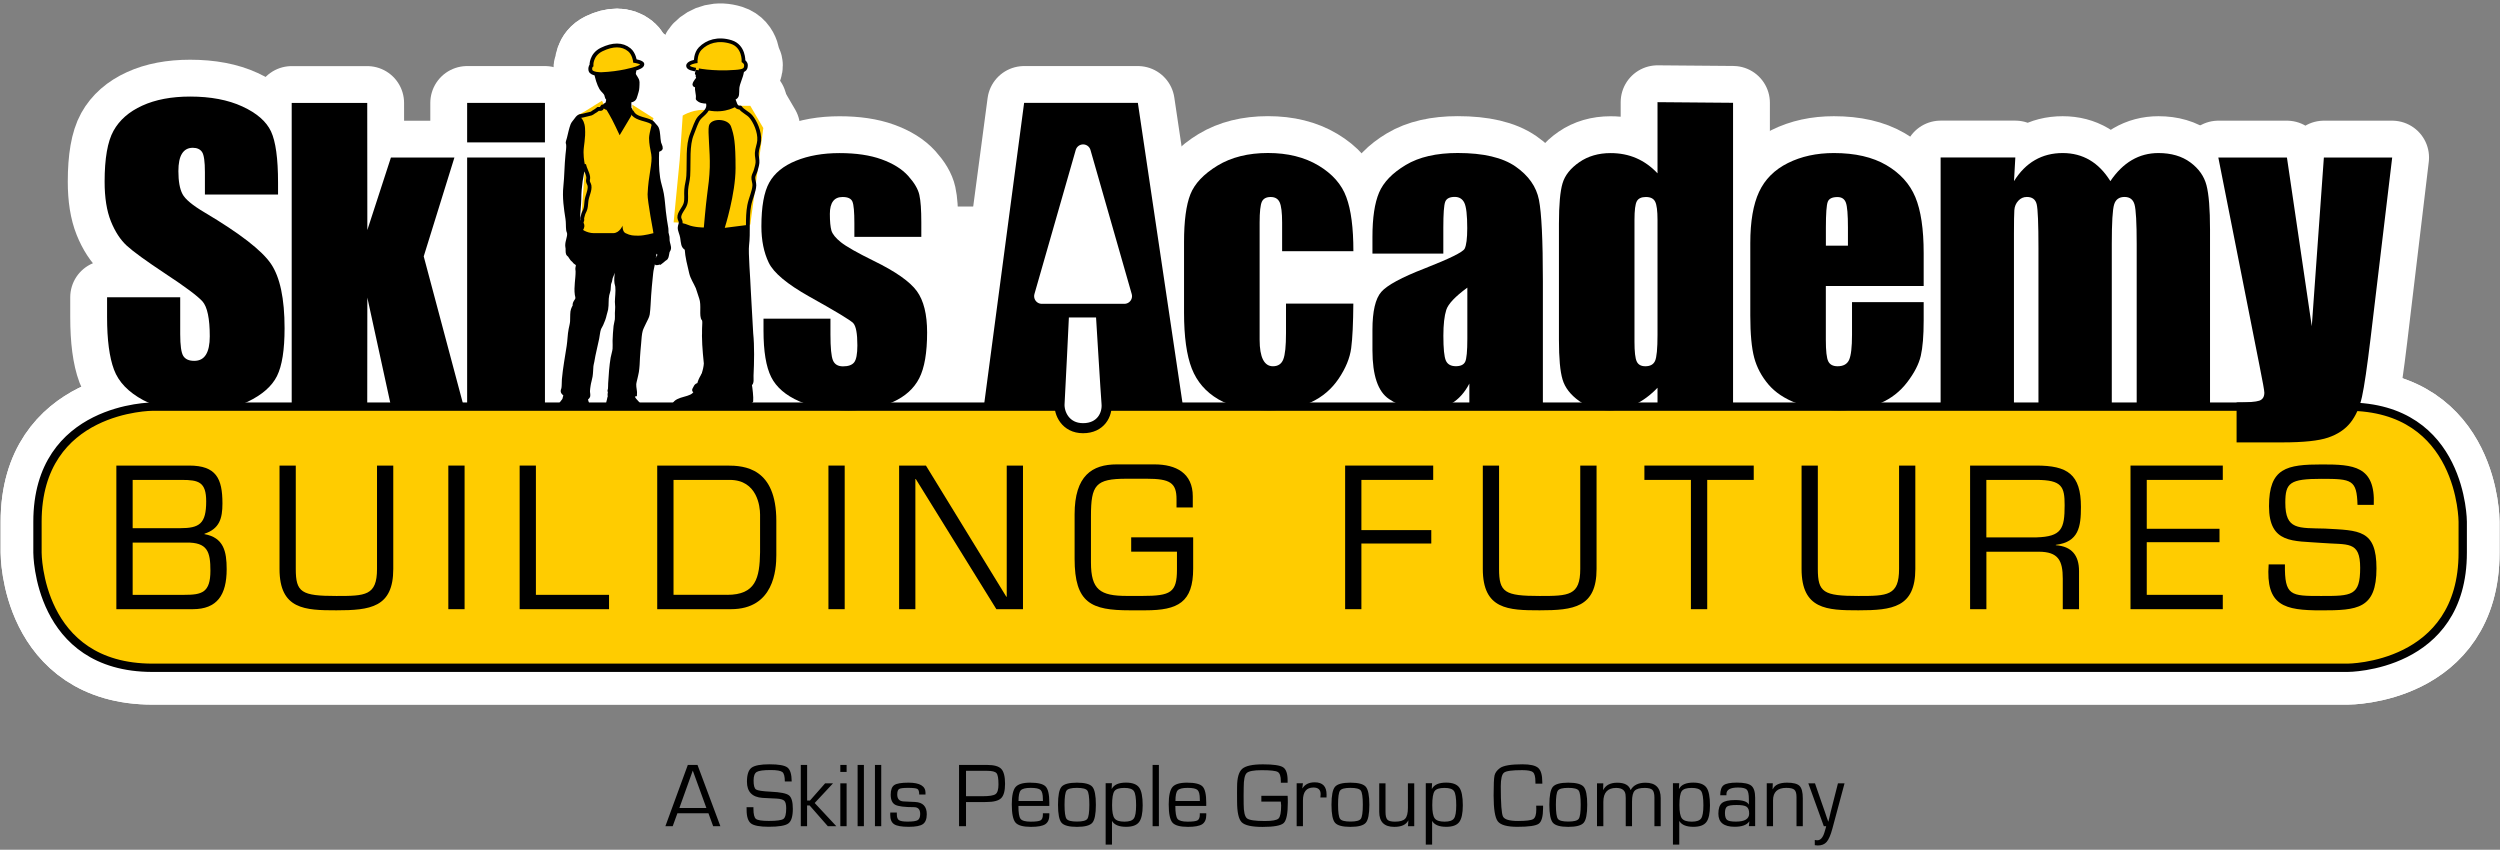 <?xml version="1.0" encoding="UTF-8"?>
<svg width="509px" height="173px" viewBox="0 0 509 173" version="1.1" xmlns="http://www.w3.org/2000/svg" xmlns:xlink="http://www.w3.org/1999/xlink">
    <rect x="0" y="0" width="509" height="173" fill="#808080" stroke="none"/>
    <title>Skills Academy Master Logo</title>
    <g id="Page-1" stroke="none" stroke-width="1" fill="none" fill-rule="evenodd">
        <g id="Skills-Academy-Master-Logo" transform="translate(7, 8)">
            <g id="Halo">
                <g id="Group">
                    <rect id="Rectangle" fill="#FFFFFF" fill-rule="nonzero" x="183.34" y="34.05" width="10.84" height="20.96"></rect>
                    <g>
                        <g transform="translate(106, 1)">
                            <path d="M21.8,42.39 C21.87,42.44 21.83,42.61 21.78,42.64 C21.72,42.59 21.82,42.48 21.8,42.39 M21.58,42.53 C21.54,42.62 21.49,42.6 21.39,42.59 C21.41,42.5 21.41,42.54 21.38,42.45 C21.5,42.42 21.54,42.48 21.58,42.53 M7.02,28.79 C7.19,29.82 6.48,30.9 6.39,32.06 C6.34,32.7 6.3,33.33 6.09,33.82 C5.96,34.14 5.78,34.38 5.69,34.83 C5.65,35.02 5.56,35.23 5.54,35.39 C5.52,35.55 5.57,35.68 5.56,35.81 C5.54,35.99 5.41,36.16 5.41,36.34 C5.42,36.52 5.54,36.62 5.56,36.76 C5.68,37.34 5.38,37.58 5.16,37.93 C5.2,38.14 5.45,38.13 5.53,38.29 C5.51,38.47 5.41,38.59 5.38,38.77 C5.01,38.37 4.92,37.77 4.83,37.23 C4.73,36.61 4.72,35.92 4.73,35.27 C4.75,34.04 4.94,32.76 4.96,31.55 C4.99,28.9 5.36,26.6 5.92,24.5 C6.11,25.43 6.64,26.17 6.76,27.05 C6.8,27.36 6.67,27.62 6.71,27.92 C6.75,28.22 6.97,28.5 7.02,28.79 M23.26,41.68 C23.31,41.22 23.01,40.62 22.95,40.03 C22.92,39.76 22.95,39.49 22.92,39.25 C22.89,38.94 22.75,38.65 22.72,38.38 C22.69,38.1 22.74,37.82 22.69,37.54 C22.49,36.4 22.31,35.25 22.18,34.07 C22.05,32.89 21.98,31.68 21.77,30.49 C21.58,29.38 21.18,28.35 21.02,27.27 C20.74,25.44 20.74,23.4 20.82,21.67 C21.03,21.49 21.49,21.46 21.55,21.19 C21.6,20.93 21.25,20.28 21.21,20.07 C21,19.06 21.1,17.97 20.75,17.13 C20.65,16.9 20.42,16.68 20.23,16.46 C20.05,16.24 19.83,15.95 19.63,15.84 C19.04,15.53 18.3,15.36 17.67,15.17 C17,14.96 16.38,14.72 15.96,14.25 C15.79,14.06 15.73,13.78 15.5,13.69 C15.42,13.38 15.35,13.25 15.17,13.05 C15.15,12.53 15.18,12.07 15.14,11.54 C16.01,11.37 16.22,11.2 16.42,10.39 C16.54,9.9 16.76,9.43 16.78,8.85 C16.79,8.44 16.84,8.05 16.82,7.76 C16.79,6.99 16.12,6.56 16.07,6.03 C16.05,5.77 16.19,5.51 16.15,5.3 C16.13,5.18 16,5.1 15.89,4.94 C15.8,4.81 15.72,4.64 15.65,4.52 C15.4,4.09 15.11,3.75 15.28,3.32 C15.15,3.05 14.99,2.81 14.87,2.54 C14.6,2.52 14.38,2.17 14.05,2.06 C13.88,2 13.67,2.02 13.5,1.95 C13.3,1.87 13.14,1.75 12.97,1.73 C12.57,1.68 12.17,1.76 11.84,1.81 C11.61,1.85 11.4,1.96 11.16,2.01 C11.03,2.03 10.9,2.01 10.77,2.04 C10.38,2.13 10,2.37 9.69,2.6 C9.39,2.82 8.93,3.07 8.78,3.35 C8.54,3.78 8.35,4.48 8.32,5.03 C8.31,5.19 8.32,5.42 8.34,5.62 C8.49,6.77 8.94,8.17 9.4,8.95 C9.69,9.45 10.23,9.74 10.44,10.32 C10.5,10.49 10.51,10.69 10.6,10.88 C10.62,10.99 10.76,10.96 10.8,11.05 C10.85,11.61 10.7,11.98 10.51,12.31 C10.28,12.28 10.06,12.42 10.09,12.73 C9.95,12.65 9.84,12.64 9.67,12.67 C9.5,12.78 9.63,12.98 9.52,13.09 C9.38,13.23 9.14,13.17 8.81,13.17 C8.49,13.46 8.22,13.59 7.87,13.81 C7.69,13.92 7.55,14.07 7.38,14.12 C6.84,14.27 6.16,14.4 5.66,14.54 C5.47,14.6 5.24,14.59 5.06,14.65 C4.69,14.78 4.42,15.18 4.18,15.52 C3.95,15.84 3.68,16.11 3.55,16.44 C3.24,17.22 3.04,18.22 2.82,19.15 C2.74,19.48 2.58,19.87 2.58,20.07 C2.58,20.18 2.66,20.3 2.67,20.41 C2.73,21.05 2.6,21.82 2.53,22.54 C2.31,24.68 2.32,26.9 2.1,28.97 C1.86,31.16 2.21,33.52 2.53,35.54 C2.65,36.31 2.58,37.06 2.67,37.81 C2.69,38.04 2.84,38.27 2.86,38.51 C2.93,39.34 2.46,40.1 2.48,41.03 C2.48,41.18 2.53,41.35 2.55,41.53 C2.59,41.91 2.51,42.38 2.65,42.68 C2.7,42.8 2.89,42.89 2.99,43.02 C3.15,43.24 3.29,43.52 3.48,43.75 C3.56,43.85 3.69,43.93 3.79,44.03 C3.9,44.14 3.99,44.29 4.08,44.37 C4.26,44.54 4.57,44.65 4.62,44.82 C4.7,45.09 4.54,45.46 4.54,45.74 C4.54,45.91 4.58,46.07 4.59,46.24 C4.61,47.75 4.21,49.42 4.43,50.97 C4.47,51.22 4.58,51.51 4.54,51.78 C4.46,52.27 3.86,52.62 4.01,53.26 C3.69,53.85 3.52,54.17 3.5,55 C3.48,55.5 3.5,55.87 3.47,56.43 C3.44,56.93 3.28,57.5 3.17,58.05 C2.95,59.15 2.95,60.34 2.77,61.49 C2.43,63.72 2,65.98 1.8,68.23 C1.75,68.85 1.8,69.49 1.7,70.08 C1.67,70.26 1.53,70.49 1.56,70.67 C1.61,71.03 1.99,71.15 2.14,71.45 C2.03,71.75 1.95,72.07 1.87,72.4 C1.26,73.23 0.47,74.03 0.4,75.31 C1.28,75.38 2.75,75.62 3.88,75.53 C4.17,75.51 4.82,75.42 4.89,75.14 C4.94,74.93 4.72,74.73 4.76,74.52 C5.39,74.41 6.51,74.49 6.67,73.99 C6.83,73.5 6.31,72.73 6.36,72.28 C6.4,71.96 6.7,71.94 6.78,71.69 C6.87,71.39 6.73,71 6.74,70.6 C6.75,70.24 6.82,69.83 6.87,69.48 C6.95,68.86 7.17,68.26 7.27,67.63 C7.38,66.95 7.38,66.26 7.44,65.53 C7.47,65.23 7.57,64.9 7.63,64.58 C7.89,62.96 8.3,61.47 8.62,59.88 C8.75,59.24 8.79,58.53 8.99,57.95 C9.1,57.63 9.33,57.35 9.45,57.05 C9.75,56.37 10,55.77 10.15,55.04 C10.23,54.67 10.38,54.31 10.44,53.95 C10.61,52.97 10.46,51.99 10.67,51.04 C10.74,50.7 10.88,50.39 10.94,50.03 C10.99,49.65 10.97,49.24 11.03,48.85 C11.06,48.65 11.17,48.44 11.23,48.24 C11.29,48.02 11.31,47.76 11.37,47.54 C11.44,47.3 11.59,47.06 11.67,46.81 C11.94,46.01 12.18,45.25 12.58,44.63 C12.85,45.91 12.31,47.19 12.51,48.63 C12.54,48.87 12.65,49.09 12.67,49.33 C12.78,50.35 12.6,51.55 12.59,52.46 C12.59,52.8 12.65,53.15 12.66,53.49 C12.67,53.9 12.61,54.32 12.59,54.75 C12.58,55.19 12.63,55.66 12.58,56.06 C12.53,56.51 12.37,56.95 12.32,57.4 C12.22,58.39 12.15,59.4 12.12,60.39 C12.11,60.93 12.17,61.48 12.12,62.01 C12.07,62.63 11.83,63.24 11.72,63.89 C11.45,65.51 11.32,67.32 11.22,69.07 C11.2,69.44 11.22,69.84 11.18,70.19 C11.17,70.3 11.08,70.44 11.08,70.55 C11.09,70.71 11.2,70.69 11.17,70.83 C11.11,71.05 11.07,71.43 11.15,71.7 C11.05,71.91 11.02,72.18 10.96,72.45 C10.9,72.73 10.76,73.06 10.82,73.29 C10.91,73.58 11.48,73.72 11.8,73.77 C12.26,73.83 12.71,73.82 13.08,73.94 C12.8,74.66 13.35,74.82 13.86,74.98 C14.9,75.29 16.59,75.1 17.44,74.92 C17.53,74.55 17.34,74.25 17.27,74.02 C17.23,73.9 17.25,73.79 17.2,73.68 C16.88,72.85 15.9,72.49 15.8,71.44 C15.94,71.38 16.17,71.41 16.32,71.36 C16.39,70.7 16.13,69.97 16.16,69.26 C16.18,68.85 16.33,68.4 16.42,67.97 C16.5,67.54 16.64,67.11 16.7,66.68 C16.84,65.73 16.88,64.82 16.92,63.77 C16.96,62.92 17.07,61.94 17.15,60.97 C17.23,60.01 17.28,59.01 17.49,58.26 C17.63,57.76 17.96,57.18 18.2,56.64 C18.45,56.1 18.84,55.46 18.91,54.96 C19.08,53.72 19.1,52.44 19.19,51.18 C19.28,49.95 19.38,48.71 19.52,47.46 C19.59,46.87 19.62,46.25 19.76,45.67 C19.89,45.11 20.01,44.54 20.08,43.96 C20.32,42.04 20.77,39.92 20.46,37.64 C20.42,37.37 20.32,37.07 20.32,36.8 C20.32,36.69 20.39,36.64 20.39,36.55 C20.4,36.42 20.26,36.33 20.32,36.16 C20.45,36.98 21.22,37.68 21.02,38.68 C20.98,38.87 20.86,39.01 20.82,39.18 C20.75,39.45 20.7,39.76 20.74,40.07 C20.77,40.29 20.92,40.5 20.96,40.71 C21.06,41.32 20.64,42.34 21.2,42.67 C21.3,42.73 21.5,42.72 21.62,42.73 C21.52,43.17 20.81,43.13 20.97,43.74 C20.59,43.73 20.4,44.31 20.67,44.61 C21.02,44.64 21.07,44.41 21.41,44.5 C21.72,44.29 22.01,43.99 22.29,43.77 C22.41,43.68 22.54,43.65 22.61,43.55 C22.84,43.23 22.82,42.75 22.95,42.26 C23.04,42.1 23.24,41.89 23.26,41.68" id="Shape" stroke="#FFFFFF" stroke-width="15" fill="#FFFFFF" fill-rule="nonzero" stroke-linecap="round" stroke-linejoin="round"></path>
                            <g transform="translate(0, 1)">
                                <g id="SVGID_1_-link" fill="#FFFFFF" fill-rule="nonzero">
                                    <path d="M21.58,41.52 C21.55,41.57 21.53,41.59 21.49,41.59 C21.46,41.59 21.43,41.58 21.39,41.58 C21.41,41.49 21.41,41.53 21.38,41.44 C21.5,41.42 21.54,41.48 21.58,41.52 M21.8,41.39 C21.87,41.44 21.83,41.61 21.78,41.64 C21.72,41.59 21.82,41.48 21.8,41.39 M5.54,37.3 C5.51,37.48 5.42,37.6 5.39,37.78 C5.02,37.38 4.93,36.78 4.84,36.24 C4.74,35.62 4.73,34.93 4.74,34.28 C4.76,33.05 4.95,31.77 4.97,30.56 C5,27.91 5.37,25.61 5.93,23.51 C6.12,24.44 6.65,25.18 6.77,26.06 C6.81,26.37 6.68,26.63 6.72,26.93 C6.76,27.23 6.98,27.51 7.03,27.8 C7.2,28.84 6.49,29.91 6.4,31.07 C6.35,31.71 6.31,32.34 6.1,32.83 C5.97,33.15 5.79,33.39 5.7,33.84 C5.66,34.03 5.57,34.24 5.55,34.4 C5.53,34.56 5.58,34.69 5.56,34.82 C5.54,35 5.41,35.17 5.41,35.35 C5.42,35.53 5.53,35.63 5.56,35.77 C5.68,36.35 5.38,36.58 5.16,36.95 C5.22,37.14 5.46,37.14 5.54,37.3 M12.97,0.74 C12.88,0.73 12.79,0.72 12.7,0.72 C12.39,0.72 12.09,0.78 11.84,0.82 C11.61,0.86 11.4,0.97 11.16,1.02 C11.03,1.04 10.9,1.02 10.78,1.05 C10.39,1.14 10.01,1.38 9.7,1.61 C9.4,1.83 8.94,2.09 8.79,2.37 C8.55,2.8 8.36,3.5 8.33,4.05 C8.32,4.21 8.33,4.44 8.35,4.64 C8.5,5.79 8.95,7.19 9.41,7.97 C9.7,8.46 10.24,8.76 10.45,9.34 C10.51,9.51 10.52,9.7 10.61,9.9 C10.63,10.01 10.77,9.98 10.81,10.07 C10.86,10.63 10.71,11 10.52,11.33 C10.28,11.3 10.07,11.44 10.1,11.75 C9.96,11.67 9.85,11.66 9.68,11.69 C9.51,11.8 9.64,12 9.53,12.11 C9.42,12.22 9.26,12.21 9.05,12.2 C8.98,12.2 8.9,12.19 8.82,12.19 C8.5,12.48 8.23,12.61 7.88,12.83 C7.7,12.94 7.57,13.09 7.39,13.14 C6.85,13.29 6.17,13.42 5.67,13.56 C5.48,13.61 5.25,13.61 5.07,13.67 C4.7,13.8 4.43,14.2 4.19,14.54 C3.96,14.86 3.69,15.13 3.56,15.46 C3.26,16.25 3.06,17.24 2.83,18.17 C2.75,18.5 2.58,18.89 2.59,19.09 C2.59,19.2 2.67,19.32 2.68,19.43 C2.74,20.07 2.61,20.84 2.54,21.56 C2.32,23.7 2.33,25.93 2.11,27.99 C1.87,30.18 2.22,32.54 2.54,34.56 C2.66,35.32 2.6,36.08 2.68,36.82 C2.7,37.05 2.85,37.28 2.87,37.52 C2.94,38.35 2.47,39.11 2.49,40.04 C2.49,40.19 2.54,40.36 2.56,40.54 C2.6,40.92 2.52,41.39 2.66,41.69 C2.71,41.81 2.9,41.9 3,42.03 C3.16,42.25 3.3,42.53 3.49,42.76 C3.58,42.86 3.71,42.94 3.8,43.04 C3.91,43.15 4,43.3 4.09,43.38 C4.27,43.55 4.58,43.66 4.63,43.83 C4.71,44.1 4.55,44.47 4.55,44.75 C4.55,44.91 4.59,45.08 4.6,45.25 C4.62,46.76 4.22,48.43 4.44,49.98 C4.47,50.23 4.59,50.52 4.55,50.79 C4.47,51.28 3.87,51.63 4.02,52.27 C3.7,52.86 3.53,53.18 3.51,54.01 C3.49,54.51 3.51,54.88 3.48,55.44 C3.45,55.94 3.29,56.51 3.18,57.06 C2.96,58.16 2.96,59.35 2.78,60.5 C2.44,62.73 2.01,64.99 1.81,67.24 C1.75,67.86 1.81,68.5 1.71,69.09 C1.68,69.27 1.54,69.5 1.56,69.68 C1.61,70.04 1.99,70.16 2.14,70.46 C2.03,70.76 1.95,71.08 1.87,71.41 C1.26,72.24 0.47,73.04 0.4,74.32 C1.28,74.39 2.75,74.63 3.88,74.54 C4.17,74.52 4.82,74.43 4.89,74.15 C4.94,73.94 4.72,73.74 4.76,73.54 C5.39,73.43 6.51,73.51 6.67,73.01 C6.83,72.52 6.31,71.75 6.36,71.3 C6.4,70.98 6.71,70.96 6.78,70.71 C6.87,70.41 6.73,70.02 6.74,69.62 C6.76,69.26 6.82,68.85 6.87,68.5 C6.95,67.88 7.17,67.28 7.27,66.65 C7.38,65.97 7.38,65.28 7.44,64.55 C7.47,64.25 7.57,63.92 7.63,63.6 C7.9,61.98 8.3,60.49 8.62,58.9 C8.75,58.26 8.8,57.55 8.99,56.97 C9.1,56.65 9.33,56.37 9.46,56.08 C9.75,55.4 10,54.8 10.16,54.07 C10.24,53.7 10.39,53.34 10.45,52.98 C10.61,52 10.47,51.02 10.68,50.07 C10.76,49.73 10.89,49.42 10.95,49.06 C11,48.68 10.98,48.27 11.04,47.88 C11.07,47.68 11.18,47.47 11.24,47.26 C11.3,47.04 11.32,46.78 11.38,46.56 C11.45,46.32 11.6,46.08 11.69,45.83 C11.96,45.04 12.2,44.27 12.6,43.65 C12.87,44.93 12.33,46.21 12.53,47.65 C12.56,47.89 12.67,48.11 12.69,48.35 C12.8,49.37 12.62,50.57 12.61,51.48 C12.61,51.82 12.67,52.17 12.67,52.52 C12.68,52.93 12.62,53.35 12.6,53.78 C12.59,54.22 12.64,54.69 12.59,55.09 C12.54,55.55 12.38,55.98 12.33,56.43 C12.23,57.42 12.16,58.43 12.13,59.42 C12.12,59.96 12.18,60.51 12.13,61.04 C12.08,61.66 11.84,62.28 11.73,62.92 C11.46,64.54 11.33,66.35 11.23,68.09 C11.21,68.46 11.23,68.86 11.19,69.21 C11.18,69.32 11.09,69.46 11.09,69.57 C11.1,69.73 11.21,69.71 11.18,69.85 C11.12,70.07 11.08,70.45 11.16,70.72 C11.06,70.93 11.03,71.2 10.97,71.48 C10.91,71.75 10.77,72.09 10.83,72.32 C10.92,72.61 11.49,72.75 11.81,72.8 C12.28,72.86 12.72,72.85 13.09,72.97 C12.81,73.69 13.35,73.85 13.87,74.01 C14.92,74.32 16.6,74.13 17.45,73.95 C17.54,73.58 17.35,73.28 17.28,73.05 C17.24,72.93 17.25,72.82 17.21,72.71 C16.89,71.87 15.91,71.52 15.81,70.47 C15.95,70.41 16.18,70.44 16.33,70.39 C16.4,69.73 16.14,69 16.17,68.29 C16.19,67.88 16.34,67.43 16.43,67 C16.51,66.57 16.65,66.14 16.71,65.71 C16.85,64.75 16.89,63.85 16.93,62.8 C16.97,61.95 17.08,60.97 17.16,60 C17.24,59.04 17.29,58.04 17.5,57.29 C17.64,56.79 17.97,56.21 18.21,55.67 C18.46,55.13 18.85,54.49 18.92,53.99 C19.09,52.75 19.1,51.47 19.2,50.21 C19.29,48.98 19.39,47.74 19.53,46.49 C19.6,45.9 19.63,45.28 19.77,44.7 C19.9,44.14 20.02,43.57 20.1,42.99 C20.34,41.07 20.79,38.95 20.48,36.67 C20.44,36.4 20.34,36.1 20.34,35.83 C20.34,35.72 20.41,35.67 20.42,35.58 C20.43,35.45 20.29,35.36 20.35,35.19 C20.48,36.01 21.25,36.71 21.05,37.71 C21.01,37.9 20.89,38.04 20.85,38.21 C20.78,38.48 20.73,38.79 20.77,39.11 C20.8,39.33 20.95,39.54 20.99,39.75 C21.09,40.36 20.67,41.38 21.23,41.71 C21.33,41.77 21.53,41.76 21.65,41.77 C21.55,42.21 20.84,42.17 21,42.78 C20.62,42.77 20.43,43.35 20.7,43.65 C20.86,43.67 20.95,43.63 21.05,43.59 C21.16,43.54 21.26,43.49 21.45,43.54 C21.76,43.33 22.05,43.03 22.33,42.81 C22.45,42.72 22.58,42.68 22.65,42.58 C22.88,42.26 22.86,41.78 22.99,41.29 C23.04,41.09 23.25,40.88 23.27,40.67 C23.32,40.21 23.02,39.61 22.96,39.02 C22.93,38.75 22.96,38.48 22.93,38.24 C22.89,37.93 22.76,37.64 22.73,37.37 C22.7,37.09 22.75,36.81 22.7,36.53 C22.5,35.39 22.32,34.24 22.19,33.06 C22.06,31.88 21.99,30.67 21.78,29.48 C21.59,28.37 21.19,27.34 21.03,26.26 C20.75,24.43 20.75,22.39 20.83,20.66 C21.04,20.48 21.5,20.45 21.56,20.18 C21.61,19.92 21.26,19.27 21.22,19.06 C21.01,18.05 21.11,16.96 20.76,16.12 C20.66,15.89 20.43,15.67 20.24,15.45 C20.06,15.23 19.84,14.94 19.64,14.83 C19.05,14.52 18.31,14.35 17.68,14.16 C17.01,13.95 16.39,13.71 15.96,13.24 C15.79,13.05 15.73,12.77 15.5,12.68 C15.42,12.37 15.35,12.24 15.17,12.04 C15.15,11.52 15.18,11.06 15.14,10.53 C16.01,10.36 16.22,10.19 16.42,9.38 C16.54,8.89 16.76,8.42 16.78,7.84 C16.79,7.43 16.83,7.04 16.82,6.75 C16.79,5.98 16.12,5.55 16.07,5.01 C16.05,4.75 16.19,4.49 16.15,4.28 C16.13,4.16 16,4.08 15.89,3.92 C15.8,3.79 15.72,3.62 15.65,3.5 C15.4,3.07 15.11,2.73 15.27,2.3 C15.14,2.03 14.98,1.79 14.86,1.52 C14.59,1.5 14.37,1.15 14.04,1.04 C13.87,0.98 13.66,1 13.48,0.93 C13.3,0.88 13.14,0.76 12.97,0.74" id="SVGID_1_"></path>
                                </g>
                                <path d="M15.71,11.3 C15.71,11.3 16.01,12.75 15.41,13.76 C14.81,14.78 13.16,17.53 13.16,17.53 C13.16,17.53 11.66,14.28 11.06,13.33 C10.46,12.38 9.56,10.51 9.56,10.51 L5.96,12.75 L4.61,13.47 C4.61,13.47 5.96,13.91 6.11,16.08 C6.26,18.25 5.81,19.64 5.81,21.01 C5.81,22.37 6.11,23.72 6.11,23.72 L5.21,36.51 C5.21,36.51 6.41,37.47 7.91,37.47 L11.83,37.47 C13.16,37.47 13.75,35.93 13.75,35.93 C13.75,35.93 13.68,37.15 14.35,37.47 C15.4,37.98 15.92,37.98 17.05,37.98 C18.18,37.98 20.05,37.47 20.05,37.47 C20.05,37.47 18.8,30.86 18.85,29.55 C19,25.64 19.9,23.17 19.6,21.44 C19.41,20.36 19.15,19.34 19.15,18.11 C19.15,17.1 20.05,14.05 20.05,14.05 L15.71,11.3 Z" id="Path" stroke="#FFFFFF" stroke-width="15" fill="#FFFFFF" fill-rule="nonzero" stroke-linecap="round" stroke-linejoin="round"></path>
                                <g id="SVGID_1_-link" stroke-linecap="round" stroke-linejoin="round" stroke="#FFFFFF" stroke-width="15">
                                    <path d="M21.58,41.52 C21.55,41.57 21.53,41.59 21.49,41.59 C21.46,41.59 21.43,41.58 21.39,41.58 C21.41,41.49 21.41,41.53 21.38,41.44 C21.5,41.42 21.54,41.48 21.58,41.52 M21.8,41.39 C21.87,41.44 21.83,41.61 21.78,41.64 C21.72,41.59 21.82,41.48 21.8,41.39 M5.54,37.3 C5.51,37.48 5.42,37.6 5.39,37.78 C5.02,37.38 4.93,36.78 4.84,36.24 C4.74,35.62 4.73,34.93 4.74,34.28 C4.76,33.05 4.95,31.77 4.97,30.56 C5,27.91 5.37,25.61 5.93,23.51 C6.12,24.44 6.65,25.18 6.77,26.06 C6.81,26.37 6.68,26.63 6.72,26.93 C6.76,27.23 6.98,27.51 7.03,27.8 C7.2,28.84 6.49,29.91 6.4,31.07 C6.35,31.71 6.31,32.34 6.1,32.83 C5.97,33.15 5.79,33.39 5.7,33.84 C5.66,34.03 5.57,34.24 5.55,34.4 C5.53,34.56 5.58,34.69 5.56,34.82 C5.54,35 5.41,35.17 5.41,35.35 C5.42,35.53 5.53,35.63 5.56,35.77 C5.68,36.35 5.38,36.58 5.16,36.95 C5.22,37.14 5.46,37.14 5.54,37.3 M12.97,0.74 C12.88,0.73 12.79,0.72 12.7,0.72 C12.39,0.72 12.09,0.78 11.84,0.82 C11.61,0.86 11.4,0.97 11.16,1.02 C11.03,1.04 10.9,1.02 10.78,1.05 C10.39,1.14 10.01,1.38 9.7,1.61 C9.4,1.83 8.94,2.09 8.79,2.37 C8.55,2.8 8.36,3.5 8.33,4.05 C8.32,4.21 8.33,4.44 8.35,4.64 C8.5,5.79 8.95,7.19 9.41,7.97 C9.7,8.46 10.24,8.76 10.45,9.34 C10.51,9.51 10.52,9.7 10.61,9.9 C10.63,10.01 10.77,9.98 10.81,10.07 C10.86,10.63 10.71,11 10.52,11.33 C10.28,11.3 10.07,11.44 10.1,11.75 C9.96,11.67 9.85,11.66 9.68,11.69 C9.51,11.8 9.64,12 9.53,12.11 C9.42,12.22 9.26,12.21 9.05,12.2 C8.98,12.2 8.9,12.19 8.82,12.19 C8.5,12.48 8.23,12.61 7.88,12.83 C7.7,12.94 7.57,13.09 7.39,13.14 C6.85,13.29 6.17,13.42 5.67,13.56 C5.48,13.61 5.25,13.61 5.07,13.67 C4.7,13.8 4.43,14.2 4.19,14.54 C3.96,14.86 3.69,15.13 3.56,15.46 C3.26,16.25 3.06,17.24 2.83,18.17 C2.75,18.5 2.58,18.89 2.59,19.09 C2.59,19.2 2.67,19.32 2.68,19.43 C2.74,20.07 2.61,20.84 2.54,21.56 C2.32,23.7 2.33,25.93 2.11,27.99 C1.87,30.18 2.22,32.54 2.54,34.56 C2.66,35.32 2.6,36.08 2.68,36.82 C2.7,37.05 2.85,37.28 2.87,37.52 C2.94,38.35 2.47,39.11 2.49,40.04 C2.49,40.19 2.54,40.36 2.56,40.54 C2.6,40.92 2.52,41.39 2.66,41.69 C2.71,41.81 2.9,41.9 3,42.03 C3.16,42.25 3.3,42.53 3.49,42.76 C3.58,42.86 3.71,42.94 3.8,43.04 C3.91,43.15 4,43.3 4.09,43.38 C4.27,43.55 4.58,43.66 4.63,43.83 C4.71,44.1 4.55,44.47 4.55,44.75 C4.55,44.91 4.59,45.08 4.6,45.25 C4.62,46.76 4.22,48.43 4.44,49.98 C4.47,50.23 4.59,50.52 4.55,50.79 C4.47,51.28 3.87,51.63 4.02,52.27 C3.7,52.86 3.53,53.18 3.51,54.01 C3.49,54.51 3.51,54.88 3.48,55.44 C3.45,55.94 3.29,56.51 3.18,57.06 C2.96,58.16 2.96,59.35 2.78,60.5 C2.44,62.73 2.01,64.99 1.81,67.24 C1.75,67.86 1.81,68.5 1.71,69.09 C1.68,69.27 1.54,69.5 1.56,69.68 C1.61,70.04 1.99,70.16 2.14,70.46 C2.03,70.76 1.95,71.08 1.87,71.41 C1.26,72.24 0.47,73.04 0.4,74.32 C1.28,74.39 2.75,74.63 3.88,74.54 C4.17,74.52 4.82,74.43 4.89,74.15 C4.94,73.94 4.72,73.74 4.76,73.54 C5.39,73.43 6.51,73.51 6.67,73.01 C6.83,72.52 6.31,71.75 6.36,71.3 C6.4,70.98 6.71,70.96 6.78,70.71 C6.87,70.41 6.73,70.02 6.74,69.62 C6.76,69.26 6.82,68.85 6.87,68.5 C6.95,67.88 7.17,67.28 7.27,66.65 C7.38,65.97 7.38,65.28 7.44,64.55 C7.47,64.25 7.57,63.92 7.63,63.6 C7.9,61.98 8.3,60.49 8.62,58.9 C8.75,58.26 8.8,57.55 8.99,56.97 C9.1,56.65 9.33,56.37 9.46,56.08 C9.75,55.4 10,54.8 10.16,54.07 C10.24,53.7 10.39,53.34 10.45,52.98 C10.61,52 10.47,51.02 10.68,50.07 C10.76,49.73 10.89,49.42 10.95,49.06 C11,48.68 10.98,48.27 11.04,47.88 C11.07,47.68 11.18,47.47 11.24,47.26 C11.3,47.04 11.32,46.78 11.38,46.56 C11.45,46.32 11.6,46.08 11.69,45.83 C11.96,45.04 12.2,44.27 12.6,43.65 C12.87,44.93 12.33,46.21 12.53,47.65 C12.56,47.89 12.67,48.11 12.69,48.35 C12.8,49.37 12.62,50.57 12.61,51.48 C12.61,51.82 12.67,52.17 12.67,52.52 C12.68,52.93 12.62,53.35 12.6,53.78 C12.59,54.22 12.64,54.69 12.59,55.09 C12.54,55.55 12.38,55.98 12.33,56.43 C12.23,57.42 12.16,58.43 12.13,59.42 C12.12,59.96 12.18,60.51 12.13,61.04 C12.08,61.66 11.84,62.28 11.73,62.92 C11.46,64.54 11.33,66.35 11.23,68.09 C11.21,68.46 11.23,68.86 11.19,69.21 C11.18,69.32 11.09,69.46 11.09,69.57 C11.1,69.73 11.21,69.71 11.18,69.85 C11.12,70.07 11.08,70.45 11.16,70.72 C11.06,70.93 11.03,71.2 10.97,71.48 C10.91,71.75 10.77,72.09 10.83,72.32 C10.92,72.61 11.49,72.75 11.81,72.8 C12.28,72.86 12.72,72.85 13.09,72.97 C12.81,73.69 13.35,73.85 13.87,74.01 C14.92,74.32 16.6,74.13 17.45,73.95 C17.54,73.58 17.35,73.28 17.28,73.05 C17.24,72.93 17.25,72.82 17.21,72.71 C16.89,71.87 15.91,71.52 15.81,70.47 C15.95,70.41 16.18,70.44 16.33,70.39 C16.4,69.73 16.14,69 16.17,68.29 C16.19,67.88 16.34,67.43 16.43,67 C16.51,66.57 16.65,66.14 16.71,65.71 C16.85,64.75 16.89,63.85 16.93,62.8 C16.97,61.95 17.08,60.97 17.16,60 C17.24,59.04 17.29,58.04 17.5,57.29 C17.64,56.79 17.97,56.21 18.21,55.67 C18.46,55.13 18.85,54.49 18.92,53.99 C19.09,52.75 19.1,51.47 19.2,50.21 C19.29,48.98 19.39,47.74 19.53,46.49 C19.6,45.9 19.63,45.28 19.77,44.7 C19.9,44.14 20.02,43.57 20.1,42.99 C20.34,41.07 20.79,38.95 20.48,36.67 C20.44,36.4 20.34,36.1 20.34,35.83 C20.34,35.72 20.41,35.67 20.42,35.58 C20.43,35.45 20.29,35.36 20.35,35.19 C20.48,36.01 21.25,36.71 21.05,37.71 C21.01,37.9 20.89,38.04 20.85,38.21 C20.78,38.48 20.73,38.79 20.77,39.11 C20.8,39.33 20.95,39.54 20.99,39.75 C21.09,40.36 20.67,41.38 21.23,41.71 C21.33,41.77 21.53,41.76 21.65,41.77 C21.55,42.21 20.84,42.17 21,42.78 C20.62,42.77 20.43,43.35 20.7,43.65 C20.86,43.67 20.95,43.63 21.05,43.59 C21.16,43.54 21.26,43.49 21.45,43.54 C21.76,43.33 22.05,43.03 22.33,42.81 C22.45,42.72 22.58,42.68 22.65,42.58 C22.88,42.26 22.86,41.78 22.99,41.29 C23.04,41.09 23.25,40.88 23.27,40.67 C23.32,40.21 23.02,39.61 22.96,39.02 C22.93,38.75 22.96,38.48 22.93,38.24 C22.89,37.93 22.76,37.64 22.73,37.37 C22.7,37.09 22.75,36.81 22.7,36.53 C22.5,35.39 22.32,34.24 22.19,33.06 C22.06,31.88 21.99,30.67 21.78,29.48 C21.59,28.37 21.19,27.34 21.03,26.26 C20.75,24.43 20.75,22.39 20.83,20.66 C21.04,20.48 21.5,20.45 21.56,20.18 C21.61,19.92 21.26,19.27 21.22,19.06 C21.01,18.05 21.11,16.96 20.76,16.12 C20.66,15.89 20.43,15.67 20.24,15.45 C20.06,15.23 19.84,14.94 19.64,14.83 C19.05,14.52 18.31,14.35 17.68,14.16 C17.01,13.95 16.39,13.71 15.96,13.24 C15.79,13.05 15.73,12.77 15.5,12.68 C15.42,12.37 15.35,12.24 15.17,12.04 C15.15,11.52 15.18,11.06 15.14,10.53 C16.01,10.36 16.22,10.19 16.42,9.38 C16.54,8.89 16.76,8.42 16.78,7.84 C16.79,7.43 16.83,7.04 16.82,6.75 C16.79,5.98 16.12,5.55 16.07,5.01 C16.05,4.75 16.19,4.49 16.15,4.28 C16.13,4.16 16,4.08 15.89,3.92 C15.8,3.79 15.72,3.62 15.65,3.5 C15.4,3.07 15.11,2.73 15.27,2.3 C15.14,2.03 14.98,1.79 14.86,1.52 C14.59,1.5 14.37,1.15 14.04,1.04 C13.87,0.98 13.66,1 13.48,0.93 C13.3,0.88 13.14,0.76 12.97,0.74" id="SVGID_1_"></path>
                                </g>
                            </g>
                            <g fill="#FFFFFF" fill-rule="nonzero" stroke="#FFFFFF" stroke-linecap="round" stroke-linejoin="round" stroke-width="15">
                                <path d="M21.78,42.64 C21.71,42.59 21.82,42.48 21.8,42.39 C21.87,42.44 21.83,42.61 21.78,42.64 Z M21.39,42.58 C21.41,42.49 21.41,42.53 21.38,42.44 C21.49,42.42 21.53,42.48 21.58,42.52 C21.54,42.61 21.49,42.6 21.39,42.58 Z M6.39,32.06 C6.34,32.7 6.3,33.33 6.09,33.82 C5.96,34.14 5.78,34.38 5.69,34.83 C5.65,35.02 5.56,35.23 5.54,35.39 C5.52,35.55 5.57,35.68 5.56,35.81 C5.54,35.99 5.41,36.16 5.41,36.34 C5.42,36.52 5.54,36.62 5.56,36.76 C5.68,37.34 5.38,37.58 5.16,37.93 C5.2,38.14 5.45,38.13 5.53,38.29 C5.51,38.47 5.41,38.59 5.38,38.77 C5.01,38.37 4.92,37.77 4.83,37.23 C4.73,36.61 4.72,35.92 4.73,35.27 C4.75,34.04 4.94,32.76 4.96,31.55 C4.99,28.9 5.36,26.6 5.92,24.5 C6.11,25.43 6.64,26.17 6.76,27.05 C6.8,27.36 6.67,27.62 6.71,27.92 C6.75,28.22 6.97,28.5 7.02,28.79 C7.19,29.82 6.48,30.9 6.39,32.06 Z M22.95,40.03 C22.92,39.76 22.95,39.49 22.92,39.25 C22.89,38.94 22.75,38.65 22.72,38.38 C22.69,38.1 22.74,37.82 22.69,37.54 C22.49,36.4 22.31,35.25 22.18,34.07 C22.05,32.89 21.98,31.68 21.77,30.49 C21.58,29.38 21.18,28.35 21.02,27.27 C20.74,25.44 20.74,23.4 20.82,21.67 C21.03,21.49 21.49,21.46 21.55,21.19 C21.6,20.93 21.25,20.28 21.21,20.07 C21,19.06 21.1,17.97 20.75,17.13 C20.65,16.9 20.42,16.68 20.23,16.46 C20.04,16.24 19.83,15.95 19.63,15.84 C19.04,15.53 18.3,15.36 17.67,15.17 C17,14.96 16.38,14.72 15.96,14.25 C15.79,14.06 15.73,13.78 15.5,13.69 C15.42,13.38 15.35,13.25 15.17,13.05 C15.15,12.53 15.18,12.07 15.14,11.54 C16.01,11.37 16.22,11.2 16.42,10.39 C16.54,9.9 16.76,9.43 16.78,8.85 C16.79,8.44 16.84,8.05 16.82,7.76 C16.79,6.99 16.12,6.56 16.07,6.03 C16.05,5.77 16.19,5.51 16.15,5.3 C16.13,5.18 16,5.1 15.89,4.94 C15.8,4.81 15.72,4.64 15.65,4.52 C15.4,4.09 15.11,3.75 15.28,3.32 C15.15,3.05 14.99,2.81 14.87,2.54 C14.6,2.52 14.38,2.17 14.05,2.06 C13.88,2 13.67,2.02 13.49,1.95 C13.29,1.87 13.13,1.75 12.96,1.73 C12.56,1.68 12.16,1.76 11.83,1.81 C11.6,1.85 11.39,1.96 11.15,2.01 C11.02,2.03 10.89,2.01 10.76,2.04 C10.37,2.13 9.99,2.37 9.68,2.6 C9.38,2.82 8.92,3.07 8.77,3.35 C8.53,3.78 8.34,4.48 8.31,5.03 C8.3,5.19 8.31,5.42 8.33,5.62 C8.48,6.77 8.93,8.17 9.39,8.95 C9.68,9.45 10.22,9.74 10.43,10.32 C10.49,10.49 10.5,10.69 10.59,10.88 C10.61,10.99 10.75,10.96 10.79,11.05 C10.84,11.61 10.69,11.98 10.5,12.31 C10.27,12.28 10.05,12.42 10.08,12.73 C9.94,12.65 9.83,12.64 9.66,12.67 C9.49,12.78 9.62,12.98 9.51,13.09 C9.37,13.23 9.13,13.17 8.8,13.17 C8.48,13.46 8.21,13.59 7.86,13.81 C7.68,13.92 7.54,14.07 7.37,14.12 C6.83,14.27 6.15,14.4 5.65,14.54 C5.46,14.6 5.23,14.59 5.05,14.65 C4.68,14.78 4.41,15.18 4.17,15.52 C3.94,15.84 3.67,16.11 3.54,16.44 C3.24,17.22 3.04,18.22 2.81,19.15 C2.73,19.48 2.57,19.87 2.57,20.07 C2.57,20.18 2.65,20.3 2.66,20.41 C2.72,21.05 2.59,21.82 2.52,22.54 C2.3,24.68 2.31,26.9 2.09,28.97 C1.85,31.16 2.2,33.52 2.52,35.54 C2.64,36.31 2.57,37.06 2.66,37.81 C2.68,38.04 2.83,38.26 2.85,38.51 C2.92,39.34 2.45,40.1 2.47,41.03 C2.47,41.18 2.52,41.35 2.54,41.53 C2.58,41.91 2.5,42.38 2.64,42.68 C2.69,42.8 2.88,42.89 2.98,43.02 C3.14,43.24 3.28,43.52 3.47,43.75 C3.55,43.85 3.68,43.93 3.78,44.03 C3.89,44.14 3.98,44.29 4.07,44.37 C4.25,44.54 4.56,44.65 4.61,44.82 C4.69,45.09 4.53,45.46 4.53,45.74 C4.53,45.91 4.57,46.07 4.58,46.24 C4.6,47.75 4.2,49.42 4.42,50.97 C4.46,51.22 4.57,51.51 4.53,51.78 C4.45,52.27 3.85,52.62 4,53.26 C3.68,53.85 3.51,54.17 3.49,55 C3.47,55.5 3.49,55.87 3.46,56.43 C3.43,56.93 3.27,57.5 3.16,58.05 C2.94,59.15 2.94,60.34 2.76,61.49 C2.42,63.72 1.99,65.98 1.79,68.23 C1.74,68.85 1.79,69.49 1.69,70.08 C1.66,70.26 1.52,70.49 1.55,70.67 C1.6,71.03 1.98,71.15 2.13,71.45 C2.02,71.75 1.94,72.07 1.86,72.4 C1.25,73.23 0.46,74.03 0.39,75.31 C1.27,75.38 2.74,75.62 3.87,75.53 C4.16,75.51 4.81,75.42 4.88,75.14 C4.93,74.93 4.71,74.73 4.75,74.52 C5.38,74.41 6.5,74.49 6.66,73.99 C6.82,73.5 6.3,72.73 6.35,72.28 C6.39,71.96 6.69,71.94 6.77,71.69 C6.86,71.39 6.72,71 6.73,70.6 C6.74,70.24 6.81,69.83 6.86,69.48 C6.94,68.86 7.16,68.26 7.26,67.63 C7.37,66.95 7.37,66.26 7.43,65.53 C7.46,65.23 7.56,64.9 7.62,64.58 C7.88,62.96 8.29,61.47 8.61,59.88 C8.74,59.24 8.78,58.53 8.98,57.95 C9.09,57.63 9.32,57.35 9.44,57.05 C9.74,56.37 9.99,55.77 10.14,55.04 C10.22,54.67 10.37,54.31 10.43,53.95 C10.6,52.97 10.45,51.99 10.66,51.04 C10.73,50.7 10.87,50.39 10.93,50.03 C10.98,49.65 10.96,49.24 11.02,48.85 C11.05,48.65 11.16,48.44 11.22,48.24 C11.28,48.02 11.3,47.76 11.36,47.54 C11.43,47.3 11.58,47.06 11.66,46.81 C11.93,46.01 12.17,45.25 12.57,44.63 C12.84,45.91 12.3,47.19 12.5,48.63 C12.53,48.87 12.64,49.09 12.66,49.33 C12.77,50.35 12.59,51.55 12.58,52.46 C12.58,52.8 12.64,53.15 12.64,53.49 C12.65,53.9 12.59,54.32 12.58,54.75 C12.57,55.19 12.62,55.66 12.57,56.06 C12.52,56.51 12.36,56.95 12.31,57.4 C12.21,58.39 12.14,59.4 12.11,60.39 C12.1,60.93 12.16,61.48 12.11,62.01 C12.06,62.63 11.82,63.24 11.71,63.89 C11.44,65.51 11.31,67.32 11.21,69.07 C11.19,69.44 11.21,69.84 11.17,70.19 C11.16,70.3 11.07,70.44 11.07,70.55 C11.08,70.71 11.19,70.69 11.16,70.83 C11.1,71.05 11.06,71.43 11.14,71.7 C11.04,71.91 11.01,72.18 10.95,72.45 C10.89,72.73 10.75,73.06 10.81,73.29 C10.9,73.58 11.47,73.72 11.79,73.77 C12.25,73.83 12.7,73.82 13.07,73.94 C12.79,74.66 13.34,74.82 13.85,74.98 C14.89,75.29 16.58,75.1 17.43,74.92 C17.52,74.55 17.33,74.25 17.26,74.02 C17.22,73.9 17.24,73.79 17.19,73.68 C16.87,72.85 15.89,72.49 15.79,71.44 C15.93,71.38 16.16,71.41 16.31,71.36 C16.38,70.7 16.12,69.97 16.15,69.26 C16.17,68.85 16.32,68.4 16.41,67.97 C16.49,67.54 16.63,67.11 16.69,66.68 C16.83,65.73 16.87,64.82 16.91,63.77 C16.95,62.92 17.06,61.94 17.14,60.97 C17.22,60.01 17.27,59.01 17.48,58.26 C17.62,57.76 17.95,57.18 18.19,56.64 C18.44,56.1 18.83,55.46 18.9,54.96 C19.07,53.72 19.09,52.44 19.18,51.18 C19.27,49.95 19.37,48.71 19.51,47.46 C19.58,46.87 19.61,46.25 19.75,45.67 C19.88,45.11 20,44.54 20.07,43.96 C20.31,42.04 20.76,39.92 20.45,37.64 C20.41,37.37 20.31,37.07 20.31,36.8 C20.31,36.69 20.38,36.64 20.38,36.55 C20.39,36.42 20.25,36.33 20.31,36.16 C20.44,36.98 21.21,37.68 21.01,38.68 C20.97,38.87 20.85,39.01 20.81,39.18 C20.74,39.45 20.69,39.76 20.73,40.07 C20.76,40.29 20.91,40.5 20.95,40.71 C21.05,41.32 20.63,42.34 21.19,42.67 C21.29,42.73 21.49,42.72 21.61,42.73 C21.51,43.17 20.8,43.13 20.96,43.74 C20.58,43.73 20.39,44.31 20.66,44.61 C21.01,44.64 21.06,44.41 21.4,44.5 C21.71,44.29 22,43.99 22.28,43.77 C22.4,43.68 22.53,43.65 22.6,43.55 C22.83,43.23 22.81,42.75 22.94,42.26 C22.99,42.06 23.2,41.85 23.22,41.64 C23.31,41.23 23.02,40.62 22.95,40.03 Z" id="Shape"></path>
                                <path d="M7.38,5.1 C7.29,4.36 7.58,4.28 7.58,4.28 C7.58,4.28 7.28,2.14 9.52,1.06 C11.77,-0.02 13.68,-0.05 15.12,1.12 C16.09,1.9 16.28,3.41 16.28,3.41 C16.28,3.41 17.78,3.64 17.79,4.07 C17.8,4.51 16.83,4.83 16.5,4.94 C16.17,5.05 13.31,5.94 9.42,6.09 C9.42,6.09 7.62,5.95 7.38,5.1" id="Path"></path>
                                <path d="M7.21,5.32 C7.08,4.58 7.42,4.33 7.42,4.33 C7.42,4.33 7.28,2.15 9.52,1.07 C11.77,-0.01 13.68,-0.04 15.12,1.13 C16.09,1.91 16.28,3.42 16.28,3.42 C16.28,3.42 17.78,3.65 17.79,4.08 C17.8,4.52 16.83,4.84 16.5,4.95 C16.17,5.06 13.31,5.95 9.42,6.1 C9.42,6.09 7.44,6.16 7.21,5.32 Z" id="Path"></path>
                            </g>
                        </g>
                        <g transform="translate(130, 0)">
                            <g transform="translate(0, 2)">
                                <g fill="#FFFFFF" fill-rule="nonzero" id="Path" stroke="#FFFFFF" stroke-linecap="round" stroke-linejoin="round" stroke-width="15">
                                    <path d="M5.75,50.66 L5.06,48.55 C4.56,47.4 3.97,46.63 3.71,45.5 C3.33,43.85 2.92,42.41 2.8,40.6 C2.01,40.24 2.07,39.48 1.89,38.35 C1.77,37.61 1.38,36.91 1.4,36.36 C1.41,35.96 1.63,35.62 1.61,35.23 C1.59,34.93 1.35,34.62 1.33,34.3 C1.27,33.32 2.3,32.46 2.59,31.45 C2.84,30.59 2.65,29.66 2.73,28.6 C2.8,27.63 3.1,26.75 3.15,25.82 C3.32,22.78 2.94,19.65 3.92,17.27 C4.42,16.06 4.77,14.78 5.39,14.02 C6.08,13.19 7.7,12.4 7.07,10.71 C6.06,10.7 5.56,10.6 5.07,10.1 C5.22,9.11 4.76,8.42 4.96,7.6 C4.9,7.35 4.43,7.49 4.4,7.2 C4.46,6.74 5.02,6.2 5.31,5.74 C4.73,5.52 5.35,5.48 4.89,4.94 C5.08,4.26 5.49,3.78 5.8,3.22 C4.05,2.48 5.82,1.66 7.27,1.23 C7.73,1.1 8.11,0.84 8.46,0.77 C8.94,0.67 9.64,0.7 10,0.7 C10.05,0.7 10.13,0.56 10.21,0.569 C10.96,0.65 11.75,1.54 12.31,1.23 C12.97,2.01 13.88,2.54 14.06,3.81 C14.22,4.91 13.19,5.84 13.28,7.13 C12.82,7.54 13.14,8.85 13,9.77 C12.68,9.98 12.67,9.87 12.23,10.1 C12.66,10.78 12.63,12.02 13.7,11.89 C14.21,12.64 15.27,13.02 15.87,13.75 C16.69,14.73 17.69,16.79 17.55,18.65 C17.49,19.46 17.1,20.28 17.06,21.17 C17.03,21.86 17.26,22.5 17.2,23.16 C17.15,23.68 16.98,24.19 16.85,24.68 C16.73,25.15 16.41,25.63 16.36,26.07 C16.3,26.6 16.59,27.18 16.57,27.73 C16.52,28.99 15.8,30.37 15.52,31.84 C15.03,34.4 15.42,37.38 15.1,39.92 C14.91,41.41 15.39,47.07 15.44,48.92 L15.94,57.87 C16.21,60.43 16.14,63.8 16.01,66.48 C15.98,67.18 16.18,67.98 15.66,68.27 C15.8,69.03 16.02,70.92 15.94,71.67 C14.82,72.24 12.98,71.79 11.8,71.6 C11.66,72.11 11.87,71.79 11.8,72.44 C11.27,72.66 10.46,72.87 9.63,72.84 C9.36,72.83 9.03,72.69 8.79,72.71 C8.43,72.74 8.04,73.06 7.67,73.17 C6.58,73.51 5.05,73.59 3.67,73.5 C2.35,73.42 1,73.34 0.16,72.51 C0.82,70.86 3.85,71.44 4.58,69.86 C4.67,69.51 4.2,69.68 4.3,69.33 C4.56,68.94 4.62,68.35 5.28,68.34 C5.56,66.97 6.23,65.27 6.3,64.01 C6.3,64.01 5.92,60.57 5.92,58.38 C5.96,56.2 6.21,52.57 5.75,50.66 Z"></path>
                                </g>
                                <g>
                                    <g id="SVGID_3_-link" fill="#FFFFFF" fill-rule="nonzero">
                                        <path d="M10.22,0.57 C10.96,0.65 11.76,1.54 12.32,1.23 C12.97,2.01 13.89,2.54 14.07,3.81 C14.23,4.91 13.67,5.89 13.3,7.13 C13.04,7.98 13.18,8.29 13.08,9.21 C13.02,9.77 12.69,9.87 12.25,10.1 C12.68,10.77 12.65,12.02 13.72,11.89 C14.23,12.64 15.29,13.02 15.89,13.74 C16.71,14.72 17.71,16.78 17.57,18.64 C17.51,19.45 17.12,20.27 17.08,21.16 C17.05,21.85 17.28,22.49 17.22,23.15 C17.17,23.67 17,24.18 16.87,24.67 C16.75,25.14 16.43,25.62 16.38,26.06 C16.32,26.59 16.61,27.17 16.59,27.72 C16.54,28.98 15.82,30.36 15.54,31.83 C15.05,34.39 15.44,37.36 15.12,39.91 C14.93,41.4 15.41,47.06 15.46,48.91 L15.96,57.86 C16.23,60.42 16.16,63.79 16.03,66.47 C16,67.17 16.2,67.97 15.68,68.26 C15.82,69.03 16.04,70.92 15.96,71.66 C14.84,72.23 13,71.78 11.82,71.59 C11.68,72.09 11.89,71.78 11.82,72.43 C11.28,72.65 10.48,72.86 9.65,72.83 C9.39,72.82 9.05,72.68 8.81,72.7 C8.45,72.73 8.07,73.05 7.69,73.17 C6.6,73.51 5.07,73.59 3.69,73.5 C2.37,73.42 1.02,73.34 0.18,72.51 C0.84,70.86 3.87,71.44 4.6,69.86 C4.69,69.51 4.22,69.68 4.32,69.33 C4.58,68.94 4.64,68.36 5.3,68.34 C5.58,66.97 6.42,66.13 6.91,64.96 C6.64,64.2 7.09,63.34 7.47,62.51 C7.72,61.95 8.32,61.24 8.31,60.79 C8.29,60.31 7.6,59.92 7.4,59.47 C7.17,58.97 7.29,58.63 7.05,58.08 C5.63,57.85 7.05,55.79 6.23,54.98 C5.67,54.43 6.26,52.1 5.73,50.66 L5.04,48.55 C4.54,47.4 3.95,46.63 3.69,45.5 C3.31,43.85 2.9,42.41 2.78,40.6 C1.99,40.24 2.05,39.48 1.87,38.35 C1.75,37.61 1.36,36.91 1.38,36.36 C1.39,35.96 1.61,35.62 1.59,35.23 C1.57,34.93 1.33,34.62 1.31,34.3 C1.25,33.32 2.28,32.46 2.57,31.45 C2.82,30.59 2.63,29.66 2.71,28.6 C2.78,27.63 3.08,26.75 3.13,25.82 C3.3,22.78 2.92,19.65 3.9,17.27 C4.4,16.06 4.75,14.78 5.37,14.02 C6.06,13.19 7.68,12.4 7.05,10.71 C6.04,10.7 5.54,10.6 5.05,10.1 C5.2,9.11 4.74,8.42 4.94,7.6 C4.88,7.35 4.41,7.49 4.38,7.2 C4.44,6.74 5,6.2 5.29,5.74 C4.7,5.53 5.33,5.48 4.87,4.94 C5.06,4.26 5.47,3.78 5.78,3.22 C4.03,2.48 5.8,1.66 7.25,1.23 C7.71,1.1 8.09,0.84 8.44,0.76 C8.92,0.66 9.62,0.69 9.98,0.69 C10.06,0.71 10.14,0.57 10.22,0.57 C10.22,0.57 10.22,0.57 10.22,0.57" id="SVGID_3_"></path>
                                    </g>
                                    <path d="M13.08,11.54 C13.08,11.54 10.82,13.2 7.23,12.49 C4.51,11.95 2,13.53 2,13.53 L1.38,22.62 L0.15,35.28 C0.15,35.28 1.78,35.22 3.04,35.77 C4.3,36.32 6.3,36.32 6.3,36.32 C6.3,36.32 6.7,31.67 6.96,29.75 C7.22,27.83 7.45,26.09 7.51,24.03 C7.6,20.78 7.07,16.85 7.33,15.65 C7.7,13.94 11.26,14.07 11.84,15.77 C12.46,17.56 12.76,18.97 12.76,24.22 C12.76,29.47 10.56,36.39 10.56,36.39 L15.76,35.73 L18.41,16.07 L15.76,11.54 L13.08,11.54 L13.08,11.54 Z" id="Path" stroke="#FFFFFF" stroke-width="15" fill="#FFFFFF" fill-rule="nonzero" stroke-linecap="round" stroke-linejoin="round"></path>
                                    <g id="SVGID_3_-link" stroke-linecap="round" stroke-linejoin="round" stroke="#FFFFFF" stroke-width="15">
                                        <path d="M10.22,0.57 C10.96,0.65 11.76,1.54 12.32,1.23 C12.97,2.01 13.89,2.54 14.07,3.81 C14.23,4.91 13.67,5.89 13.3,7.13 C13.04,7.98 13.18,8.29 13.08,9.21 C13.02,9.77 12.69,9.87 12.25,10.1 C12.68,10.77 12.65,12.02 13.72,11.89 C14.23,12.64 15.29,13.02 15.89,13.74 C16.71,14.72 17.71,16.78 17.57,18.64 C17.51,19.45 17.12,20.27 17.08,21.16 C17.05,21.85 17.28,22.49 17.22,23.15 C17.17,23.67 17,24.18 16.87,24.67 C16.75,25.14 16.43,25.62 16.38,26.06 C16.32,26.59 16.61,27.17 16.59,27.72 C16.54,28.98 15.82,30.36 15.54,31.83 C15.05,34.39 15.44,37.36 15.12,39.91 C14.93,41.4 15.41,47.06 15.46,48.91 L15.96,57.86 C16.23,60.42 16.16,63.79 16.03,66.47 C16,67.17 16.2,67.97 15.68,68.26 C15.82,69.03 16.04,70.92 15.96,71.66 C14.84,72.23 13,71.78 11.82,71.59 C11.68,72.09 11.89,71.78 11.82,72.43 C11.28,72.65 10.48,72.86 9.65,72.83 C9.39,72.82 9.05,72.68 8.81,72.7 C8.45,72.73 8.07,73.05 7.69,73.17 C6.6,73.51 5.07,73.59 3.69,73.5 C2.37,73.42 1.02,73.34 0.18,72.51 C0.84,70.86 3.87,71.44 4.6,69.86 C4.69,69.51 4.22,69.68 4.32,69.33 C4.58,68.94 4.64,68.36 5.3,68.34 C5.58,66.97 6.42,66.13 6.91,64.96 C6.64,64.2 7.09,63.34 7.47,62.51 C7.72,61.95 8.32,61.24 8.31,60.79 C8.29,60.31 7.6,59.92 7.4,59.47 C7.17,58.97 7.29,58.63 7.05,58.08 C5.63,57.85 7.05,55.79 6.23,54.98 C5.67,54.43 6.26,52.1 5.73,50.66 L5.04,48.55 C4.54,47.4 3.95,46.63 3.69,45.5 C3.31,43.85 2.9,42.41 2.78,40.6 C1.99,40.24 2.05,39.48 1.87,38.35 C1.75,37.61 1.36,36.91 1.38,36.36 C1.39,35.96 1.61,35.62 1.59,35.23 C1.57,34.93 1.33,34.62 1.31,34.3 C1.25,33.32 2.28,32.46 2.57,31.45 C2.82,30.59 2.63,29.66 2.71,28.6 C2.78,27.63 3.08,26.75 3.13,25.82 C3.3,22.78 2.92,19.65 3.9,17.27 C4.4,16.06 4.75,14.78 5.37,14.02 C6.06,13.19 7.68,12.4 7.05,10.71 C6.04,10.7 5.54,10.6 5.05,10.1 C5.2,9.11 4.74,8.42 4.94,7.6 C4.88,7.35 4.41,7.49 4.38,7.2 C4.44,6.74 5,6.2 5.29,5.74 C4.7,5.53 5.33,5.48 4.87,4.94 C5.06,4.26 5.47,3.78 5.78,3.22 C4.03,2.48 5.8,1.66 7.25,1.23 C7.71,1.1 8.09,0.84 8.44,0.76 C8.92,0.66 9.62,0.69 9.98,0.69 C10.06,0.71 10.14,0.57 10.22,0.57 C10.22,0.57 10.22,0.57 10.22,0.57" id="SVGID_3_"></path>
                                    </g>
                                </g>
                            </g>
                            <path d="M12.77,6.6 C14.44,6.47 14.88,6.22 14.88,5.28 C14.88,4.78 14.38,4.45 14.38,4.45 C14.38,4.45 14.51,1.38 11.86,0.55 C9.21,-0.28 6.95,0.44 5.55,1.9 C4.6,2.88 4.64,4.51 4.64,4.51 C4.64,4.51 3.03,4.74 3.08,5.44 C3.11,5.91 4.26,6.11 4.64,6.18 C4.63,6.18 7.94,6.98 12.77,6.6 Z" id="Path" stroke="#FFFFFF" stroke-width="15" fill="#FFFFFF" fill-rule="nonzero" stroke-linecap="round" stroke-linejoin="round"></path>
                        </g>
                        <g transform="translate(0, 74)" fill="#FFFFFF" fill-rule="nonzero" id="Path" stroke="#FFFFFF" stroke-linecap="round" stroke-linejoin="round" stroke-width="15">
                            <path d="M24.07,0.79 C24.07,0.79 0.63,0.79 0.63,24.23 L0.63,30.52 C0.63,30.52 0.63,53.96 24.07,53.96 L470.97,53.96 C470.97,53.96 494.41,53.96 494.41,30.52 L494.41,24.23 C494.41,24.23 494.41,0.79 470.97,0.79 L24.07,0.79 Z"></path>
                            <path d="M24.07,0.79 C24.07,0.79 0.63,0.79 0.63,24.23 L0.63,30.52 C0.63,30.52 0.63,53.96 24.07,53.96 L470.97,53.96 C470.97,53.96 494.41,53.96 494.41,30.52 L494.41,24.23 C494.41,24.23 494.41,0.79 470.97,0.79 L24.07,0.79 Z"></path>
                        </g>
                        <path d="M49.61,31.61 L34.72,31.61 L34.72,27.04 C34.72,24.91 34.53,23.55 34.15,22.97 C33.77,22.39 33.13,22.09 32.25,22.09 C31.29,22.09 30.56,22.48 30.06,23.27 C29.56,24.06 29.32,25.25 29.32,26.85 C29.32,28.91 29.6,30.46 30.15,31.5 C30.68,32.54 32.19,33.8 34.68,35.27 C41.82,39.51 46.31,42.98 48.16,45.7 C50.01,48.42 50.94,52.8 50.94,58.84 C50.94,63.23 50.43,66.47 49.4,68.55 C48.37,70.63 46.38,72.38 43.44,73.79 C40.49,75.2 36.61,75.45 32.7,75.45 C28.41,75.45 25.2,75.09 22.17,73.47 C19.14,71.84 17.15,69.78 16.21,67.26 C15.27,64.75 14.8,61.18 14.8,56.56 L14.8,52.52 L29.69,52.52 L29.69,60.02 C29.69,62.33 29.9,63.82 30.32,64.48 C30.74,65.14 31.48,65.47 32.55,65.47 C33.62,65.47 34.41,65.05 34.93,64.21 C35.45,63.37 35.71,62.13 35.71,60.48 C35.71,56.85 35.21,54.48 34.22,53.36 C33.2,52.24 30.7,50.38 26.72,47.76 C22.73,45.12 20.09,43.2 18.8,42.01 C17.51,40.82 16.43,39.17 15.58,37.06 C14.73,34.95 14.3,32.26 14.3,28.99 C14.3,24.27 14.9,20.81 16.11,18.63 C17.32,16.45 19.26,14.74 21.96,13.51 C24.65,12.28 27.9,11.66 31.71,11.66 C35.87,11.66 39.42,12.33 42.35,13.68 C45.28,15.03 47.22,16.72 48.18,18.76 C49.13,20.8 49.61,24.28 49.61,29.18 L49.61,31.61 L49.61,31.61 Z" id="Path" stroke="#FFFFFF" stroke-width="15" fill="#FFFFFF" fill-rule="nonzero" stroke-linecap="round" stroke-linejoin="round"></path>
                        <polygon id="Path" stroke="#FFFFFF" stroke-width="15" fill="#FFFFFF" fill-rule="nonzero" stroke-linecap="round" stroke-linejoin="round" points="85.52 24.07 79.27 44.2 87.38 74.61 72.59 74.61 67.79 52.59 67.77 74.61 52.39 74.61 52.39 12.96 67.77 12.96 67.79 38.84 72.59 24.08 85.52 24.08"></polygon>
                        <path d="M103.95,12.95 L103.95,20.99 L88.11,20.99 L88.11,12.95 L103.95,12.95 Z M103.95,24.07 L103.95,74.6 L88.11,74.6 L88.11,24.07 L103.95,24.07 L103.95,24.07 Z" id="Shape" stroke="#FFFFFF" stroke-width="15" fill="#FFFFFF" fill-rule="nonzero" stroke-linecap="round" stroke-linejoin="round"></path>
                        <path d="M180.58,40.22 L166.95,40.22 L166.95,37.48 C166.95,35.14 166.82,33.67 166.55,33.04 C166.28,32.42 165.62,32.11 164.55,32.11 C163.69,32.11 163.04,32.39 162.61,32.97 C162.18,33.54 161.96,34.4 161.96,35.54 C161.96,37.09 162.07,38.22 162.28,38.95 C162.5,39.67 163.14,40.47 164.22,41.33 C165.3,42.19 167.51,43.45 170.87,45.1 C175.34,47.28 178.27,49.34 179.67,51.27 C181.07,53.2 181.76,56 181.76,59.69 C181.76,63.8 181.23,66.91 180.16,69 C179.09,71.09 177.31,72.71 174.81,73.84 C172.31,74.97 169.29,75.54 165.77,75.54 C161.86,75.54 158.52,74.93 155.74,73.71 C152.96,72.49 151.05,70.84 150.01,68.76 C148.97,66.68 148.45,63.53 148.45,59.32 L148.45,56.88 L162.08,56.88 L162.08,60.08 C162.08,62.8 162.25,64.56 162.59,65.37 C162.93,66.18 163.61,66.59 164.63,66.59 C165.72,66.59 166.48,66.32 166.91,65.77 C167.34,65.22 167.56,64.08 167.56,62.32 C167.56,59.91 167.28,58.4 166.72,57.79 C166.14,57.18 163.15,55.38 157.77,52.38 C153.25,49.84 150.5,47.54 149.51,45.47 C148.52,43.4 148.02,40.95 148.02,38.1 C148.02,34.06 148.55,31.09 149.62,29.17 C150.69,27.25 152.5,25.77 155.05,24.73 C157.6,23.69 160.56,23.17 163.94,23.17 C167.29,23.17 170.14,23.59 172.49,24.44 C174.84,25.29 176.64,26.41 177.9,27.81 C179.16,29.21 179.92,30.5 180.18,31.69 C180.45,32.88 180.58,34.75 180.58,37.29 L180.58,40.22 L180.58,40.22 Z" id="Path" stroke="#FFFFFF" stroke-width="15" fill="#FFFFFF" fill-rule="nonzero" stroke-linecap="round" stroke-linejoin="round"></path>
                        <path d="M224.67,12.95 L233.84,74.6 L217.46,74.6 L216.6,63.52 L210.87,63.52 L209.91,74.6 L193.33,74.6 L201.51,12.95 L224.67,12.95 L224.67,12.95 Z M216.17,52.59 C215.36,45.61 214.54,36.98 213.73,26.69 C212.1,38.5 211.07,47.13 210.65,52.59 L216.17,52.59 Z" id="Shape" stroke="#FFFFFF" stroke-width="15" fill="#FFFFFF" fill-rule="nonzero" stroke-linecap="round" stroke-linejoin="round"></path>
                        <path d="M268.55,43.15 L254.04,43.15 L254.04,37.32 C254.04,35.29 253.87,33.91 253.54,33.19 C253.21,32.47 252.6,32.11 251.71,32.11 C250.82,32.11 250.22,32.43 249.92,33.06 C249.62,33.7 249.46,35.12 249.46,37.33 L249.46,61.17 C249.46,62.97 249.69,64.32 250.15,65.22 C250.61,66.12 251.28,66.57 252.17,66.57 C253.21,66.57 253.92,66.1 254.28,65.16 C254.65,64.22 254.83,62.44 254.83,59.83 L254.83,53.81 L268.54,53.81 C268.51,57.85 268.37,60.87 268.1,62.89 C267.83,64.91 266.98,66.98 265.55,69.1 C264.12,71.22 262.24,72.82 259.93,73.9 C257.62,74.98 254.76,75.52 251.36,75.52 C247.02,75.52 243.58,74.78 241.04,73.29 C238.5,71.8 236.7,69.72 235.65,67.04 C234.6,64.36 234.07,60.56 234.07,55.64 L234.07,41.28 C234.07,36.99 234.5,33.75 235.36,31.57 C236.22,29.39 238.06,27.44 240.88,25.72 C243.7,24.01 247.13,23.15 251.16,23.15 C255.17,23.15 258.6,24 261.44,25.7 C264.28,27.4 266.17,29.55 267.11,32.14 C268.08,34.73 268.55,38.4 268.55,43.15 Z" id="Path" stroke="#FFFFFF" stroke-width="15" fill="#FFFFFF" fill-rule="nonzero" stroke-linecap="round" stroke-linejoin="round"></path>
                        <path d="M286.86,43.64 L272.43,43.64 L272.43,40.25 C272.43,36.34 272.88,33.33 273.78,31.21 C274.68,29.09 276.49,27.22 279.21,25.59 C281.93,23.96 285.46,23.15 289.8,23.15 C295,23.15 298.93,24.07 301.57,25.91 C304.21,27.75 305.8,30.01 306.33,32.69 C306.86,35.37 307.13,40.89 307.13,49.24 L307.13,74.6 L292.16,74.6 L292.16,70.1 C291.22,71.91 290.01,73.26 288.52,74.16 C287.04,75.06 285.26,75.51 283.21,75.51 C280.52,75.51 278.05,74.75 275.8,73.24 C273.55,71.73 272.43,68.42 272.43,63.32 L272.43,59.17 C272.43,55.39 273.03,52.81 274.22,51.44 C275.41,50.07 278.37,48.47 283.09,46.64 C288.14,44.66 290.84,43.33 291.2,42.64 C291.55,41.95 291.73,40.56 291.73,38.45 C291.73,35.81 291.53,34.09 291.14,33.29 C290.75,32.49 290.09,32.09 289.18,32.09 C288.14,32.09 287.49,32.43 287.24,33.1 C286.99,33.77 286.86,35.52 286.86,38.34 L286.86,43.64 Z M291.74,50.57 C289.28,52.37 287.85,53.88 287.46,55.1 C287.07,56.32 286.87,58.07 286.87,60.36 C286.87,62.98 287.04,64.66 287.38,65.42 C287.72,66.18 288.4,66.56 289.42,66.56 C290.38,66.56 291.01,66.26 291.31,65.66 C291.6,65.06 291.75,63.5 291.75,60.96 L291.75,50.57 L291.74,50.57 Z" id="Shape" stroke="#FFFFFF" stroke-width="15" fill="#FFFFFF" fill-rule="nonzero" stroke-linecap="round" stroke-linejoin="round"></path>
                        <path d="M345.85,12.93 L345.85,74.61 L330.47,74.61 L330.47,70.95 C329,72.48 327.45,73.62 325.82,74.38 C324.19,75.14 322.49,75.53 320.72,75.53 C318.33,75.53 316.26,74.9 314.51,73.64 C312.76,72.38 311.63,70.93 311.14,69.28 C310.64,67.63 310.4,64.94 310.4,61.21 L310.4,37.56 C310.4,33.68 310.65,30.92 311.14,29.3 C311.63,27.67 312.77,26.25 314.55,25.02 C316.33,23.79 318.45,23.17 320.91,23.17 C322.81,23.17 324.56,23.51 326.15,24.2 C327.74,24.89 329.18,25.92 330.47,27.29 L330.47,12.8 L345.85,12.93 Z M330.47,36.79 C330.47,34.94 330.31,33.69 329.99,33.06 C329.67,32.42 329.04,32.11 328.11,32.11 C327.2,32.11 326.58,32.39 326.26,32.97 C325.94,33.54 325.78,34.82 325.78,36.8 L325.78,61.55 C325.78,63.61 325.93,64.96 326.24,65.6 C326.54,66.25 327.13,66.57 327.99,66.57 C328.98,66.57 329.64,66.21 329.97,65.48 C330.3,64.76 330.47,62.99 330.47,60.17 L330.47,36.79 L330.47,36.79 Z" id="Shape" stroke="#FFFFFF" stroke-width="15" fill="#FFFFFF" fill-rule="nonzero" stroke-linecap="round" stroke-linejoin="round"></path>
                        <path d="M384.66,50.23 L364.74,50.23 L364.74,61.16 C364.74,63.44 364.9,64.92 365.24,65.58 C365.57,66.24 366.2,66.57 367.14,66.57 C368.31,66.57 369.09,66.13 369.48,65.26 C369.87,64.38 370.07,62.69 370.07,60.18 L370.07,53.52 L384.66,53.52 L384.66,57.25 C384.66,60.37 384.46,62.77 384.07,64.45 C383.68,66.13 382.76,67.92 381.31,69.82 C379.86,71.72 378.03,73.15 375.81,74.1 C373.59,75.05 370.8,75.53 367.45,75.53 C364.2,75.53 361.33,75.06 358.84,74.12 C356.35,73.18 354.42,71.89 353.03,70.25 C351.65,68.61 350.69,66.81 350.16,64.84 C349.63,62.87 349.36,60.01 349.36,56.25 L349.36,41.51 C349.36,37.09 349.96,33.61 351.15,31.06 C352.34,28.51 354.3,26.55 357.01,25.2 C359.73,23.84 362.85,23.16 366.38,23.16 C370.7,23.16 374.26,23.98 377.06,25.62 C379.86,27.26 381.83,29.43 382.96,32.13 C384.09,34.83 384.66,38.64 384.66,43.54 L384.66,50.23 L384.66,50.23 Z M369.24,42.01 L369.24,38.32 C369.24,35.7 369.1,34.02 368.82,33.26 C368.54,32.5 367.97,32.12 367.11,32.12 C366.04,32.12 365.38,32.44 365.13,33.09 C364.88,33.74 364.75,35.48 364.75,38.33 L364.75,42.02 L369.24,42.02 L369.24,42.01 Z" id="Shape" stroke="#FFFFFF" stroke-width="15" fill="#FFFFFF" fill-rule="nonzero" stroke-linecap="round" stroke-linejoin="round"></path>
                        <path d="M403.32,24.07 L403.05,28.88 C404.24,26.97 405.66,25.54 407.32,24.59 C408.97,23.64 410.85,23.16 412.96,23.16 C417.07,23.16 420.31,25.07 422.67,28.88 C423.96,26.97 425.42,25.54 427.05,24.59 C428.67,23.64 430.48,23.16 432.46,23.16 C435.07,23.16 437.24,23.8 438.95,25.06 C440.67,26.33 441.76,27.88 442.24,29.72 C442.72,31.56 442.96,34.55 442.96,38.69 L442.96,74.6 L428.03,74.6 L428.03,41.66 C428.03,37.34 427.88,34.67 427.59,33.64 C427.3,32.61 426.62,32.1 425.55,32.1 C424.46,32.1 423.75,32.61 423.44,33.62 C423.12,34.64 422.96,37.31 422.96,41.66 L422.96,74.6 L408.03,74.6 L408.03,42.5 C408.03,37.55 407.91,34.58 407.67,33.59 C407.43,32.6 406.76,32.1 405.67,32.1 C404.98,32.1 404.4,32.36 403.92,32.88 C403.44,33.4 403.17,34.04 403.12,34.78 C403.07,35.53 403.04,37.12 403.04,39.56 L403.04,74.59 L388.11,74.59 L388.11,24.06 L403.32,24.06 L403.32,24.07 Z" id="Path" stroke="#FFFFFF" stroke-width="15" fill="#FFFFFF" fill-rule="nonzero" stroke-linecap="round" stroke-linejoin="round"></path>
                        <path d="M480.05,24.07 L475.65,60.87 C474.95,66.69 474.37,70.67 473.9,72.79 C473.43,74.91 472.65,76.66 471.56,78.04 C470.47,79.42 468.95,80.43 467.01,81.09 C465.07,81.75 461.97,82.07 457.7,82.07 L448.37,82.07 L448.37,73.94 C450.76,73.94 452.3,73.82 452.99,73.58 C453.68,73.34 454.02,72.79 454.02,71.95 C454.02,71.54 453.7,69.77 453.07,66.62 L444.65,24.07 L458.62,24.07 L463.68,58.42 L466.14,24.07 L480.05,24.07 L480.05,24.07 Z" id="Path" stroke="#FFFFFF" stroke-width="15" fill="#FFFFFF" fill-rule="nonzero" stroke-linecap="round" stroke-linejoin="round"></path>
                        <rect id="Rectangle" stroke="#FFFFFF" stroke-width="15" fill="#FFFFFF" fill-rule="nonzero" stroke-linecap="round" stroke-linejoin="round" x="205.87" y="20.75" width="15.82" height="54.04"></rect>
                        <polygon id="Path" stroke="#FFFFFF" stroke-width="15" fill="#FFFFFF" fill-rule="nonzero" stroke-linecap="round" stroke-linejoin="round" points="145.71 12.78 145.71 74.43 129.87 74.43 129.87 12.78"></polygon>
                    </g>
                </g>
            </g>
            <g id="Logo">
                <g id="Group">
                    <g transform="translate(106, 1)">
                        <path d="M21.8,42.39 C21.87,42.44 21.83,42.61 21.78,42.64 C21.72,42.59 21.82,42.48 21.8,42.39 M21.58,42.53 C21.54,42.62 21.49,42.6 21.39,42.59 C21.41,42.5 21.41,42.54 21.38,42.45 C21.5,42.42 21.54,42.48 21.58,42.53 M7.02,28.79 C7.19,29.82 6.48,30.9 6.39,32.06 C6.34,32.7 6.3,33.33 6.09,33.82 C5.96,34.14 5.78,34.38 5.69,34.83 C5.65,35.02 5.56,35.23 5.54,35.39 C5.52,35.55 5.57,35.68 5.56,35.81 C5.54,35.99 5.41,36.16 5.41,36.34 C5.42,36.52 5.54,36.62 5.56,36.76 C5.68,37.34 5.38,37.58 5.16,37.93 C5.2,38.14 5.45,38.13 5.53,38.29 C5.51,38.47 5.41,38.59 5.38,38.77 C5.01,38.37 4.92,37.77 4.83,37.23 C4.73,36.61 4.72,35.92 4.73,35.27 C4.75,34.04 4.94,32.76 4.96,31.55 C4.99,28.9 5.36,26.6 5.92,24.5 C6.11,25.43 6.64,26.17 6.76,27.05 C6.8,27.36 6.67,27.62 6.71,27.92 C6.75,28.22 6.97,28.5 7.02,28.79 M23.26,41.68 C23.31,41.22 23.01,40.62 22.95,40.03 C22.92,39.76 22.95,39.49 22.92,39.25 C22.89,38.94 22.75,38.65 22.72,38.38 C22.69,38.1 22.74,37.82 22.69,37.54 C22.49,36.4 22.31,35.25 22.18,34.07 C22.05,32.89 21.98,31.68 21.77,30.49 C21.58,29.38 21.18,28.35 21.02,27.27 C20.74,25.44 20.74,23.4 20.82,21.67 C21.03,21.49 21.49,21.46 21.55,21.19 C21.6,20.93 21.25,20.28 21.21,20.07 C21,19.06 21.1,17.97 20.75,17.13 C20.65,16.9 20.42,16.68 20.23,16.46 C20.05,16.24 19.83,15.95 19.63,15.84 C19.04,15.53 18.3,15.36 17.67,15.17 C17,14.96 16.38,14.72 15.96,14.25 C15.79,14.06 15.73,13.78 15.5,13.69 C15.42,13.38 15.35,13.25 15.17,13.05 C15.15,12.53 15.18,12.07 15.14,11.54 C16.01,11.37 16.22,11.2 16.42,10.39 C16.54,9.9 16.76,9.43 16.78,8.85 C16.79,8.44 16.84,8.05 16.82,7.76 C16.79,6.99 16.12,6.56 16.07,6.03 C16.05,5.77 16.19,5.51 16.15,5.3 C16.13,5.18 16,5.1 15.89,4.94 C15.8,4.81 15.72,4.64 15.65,4.52 C15.4,4.09 15.11,3.75 15.28,3.32 C15.15,3.05 14.99,2.81 14.87,2.54 C14.6,2.52 14.38,2.17 14.05,2.06 C13.88,2 13.67,2.02 13.5,1.95 C13.3,1.87 13.14,1.75 12.97,1.73 C12.57,1.68 12.17,1.76 11.84,1.81 C11.61,1.85 11.4,1.96 11.16,2.01 C11.03,2.03 10.9,2.01 10.77,2.04 C10.38,2.13 10,2.37 9.69,2.6 C9.39,2.82 8.93,3.07 8.78,3.35 C8.54,3.78 8.35,4.48 8.32,5.03 C8.31,5.19 8.32,5.42 8.34,5.62 C8.49,6.77 8.94,8.17 9.4,8.95 C9.69,9.45 10.23,9.74 10.44,10.32 C10.5,10.49 10.51,10.69 10.6,10.88 C10.62,10.99 10.76,10.96 10.8,11.05 C10.85,11.61 10.7,11.98 10.51,12.31 C10.28,12.28 10.06,12.42 10.09,12.73 C9.95,12.65 9.84,12.64 9.67,12.67 C9.5,12.78 9.63,12.98 9.52,13.09 C9.38,13.23 9.14,13.17 8.81,13.17 C8.49,13.46 8.22,13.59 7.87,13.81 C7.69,13.92 7.55,14.07 7.38,14.12 C6.84,14.27 6.16,14.4 5.66,14.54 C5.47,14.6 5.24,14.59 5.06,14.65 C4.69,14.78 4.42,15.18 4.18,15.52 C3.95,15.84 3.68,16.11 3.55,16.44 C3.24,17.22 3.04,18.22 2.82,19.15 C2.74,19.48 2.58,19.87 2.58,20.07 C2.58,20.18 2.66,20.3 2.67,20.41 C2.73,21.05 2.6,21.82 2.53,22.54 C2.31,24.68 2.32,26.9 2.1,28.97 C1.86,31.16 2.21,33.52 2.53,35.54 C2.65,36.31 2.58,37.06 2.67,37.81 C2.69,38.04 2.84,38.27 2.86,38.51 C2.93,39.34 2.46,40.1 2.48,41.03 C2.48,41.18 2.53,41.35 2.55,41.53 C2.59,41.91 2.51,42.38 2.65,42.68 C2.7,42.8 2.89,42.89 2.99,43.02 C3.15,43.24 3.29,43.52 3.48,43.75 C3.56,43.85 3.69,43.93 3.79,44.03 C3.9,44.14 3.99,44.29 4.08,44.37 C4.26,44.54 4.57,44.65 4.62,44.82 C4.7,45.09 4.54,45.46 4.54,45.74 C4.54,45.91 4.58,46.07 4.59,46.24 C4.61,47.75 4.21,49.42 4.43,50.97 C4.47,51.22 4.58,51.51 4.54,51.78 C4.46,52.27 3.86,52.62 4.01,53.26 C3.69,53.85 3.52,54.17 3.5,55 C3.48,55.5 3.5,55.87 3.47,56.43 C3.44,56.93 3.28,57.5 3.17,58.05 C2.95,59.15 2.95,60.34 2.77,61.49 C2.43,63.72 2,65.98 1.8,68.23 C1.75,68.85 1.8,69.49 1.7,70.08 C1.67,70.26 1.53,70.49 1.56,70.67 C1.61,71.03 1.99,71.15 2.14,71.45 C2.03,71.75 1.95,72.07 1.87,72.4 C1.26,73.23 0.47,74.03 0.4,75.31 C1.28,75.38 2.75,75.62 3.88,75.53 C4.17,75.51 4.82,75.42 4.89,75.14 C4.94,74.93 4.72,74.73 4.76,74.52 C5.39,74.41 6.51,74.49 6.67,73.99 C6.83,73.5 6.31,72.73 6.36,72.28 C6.4,71.96 6.7,71.94 6.78,71.69 C6.87,71.39 6.73,71 6.74,70.6 C6.75,70.24 6.82,69.83 6.87,69.48 C6.95,68.86 7.17,68.26 7.27,67.63 C7.38,66.95 7.38,66.26 7.44,65.53 C7.47,65.23 7.57,64.9 7.63,64.58 C7.89,62.96 8.3,61.47 8.62,59.88 C8.75,59.24 8.79,58.53 8.99,57.95 C9.1,57.63 9.33,57.35 9.45,57.05 C9.75,56.37 10,55.77 10.15,55.04 C10.23,54.67 10.38,54.31 10.44,53.95 C10.61,52.97 10.46,51.99 10.67,51.04 C10.74,50.7 10.88,50.39 10.94,50.03 C10.99,49.65 10.97,49.24 11.03,48.85 C11.06,48.65 11.17,48.44 11.23,48.24 C11.29,48.02 11.31,47.76 11.37,47.54 C11.44,47.3 11.59,47.06 11.67,46.81 C11.94,46.01 12.18,45.25 12.58,44.63 C12.85,45.91 12.31,47.19 12.51,48.63 C12.54,48.87 12.65,49.09 12.67,49.33 C12.78,50.35 12.6,51.55 12.59,52.46 C12.59,52.8 12.65,53.15 12.66,53.49 C12.67,53.9 12.61,54.32 12.59,54.75 C12.58,55.19 12.63,55.66 12.58,56.06 C12.53,56.51 12.37,56.95 12.32,57.4 C12.22,58.39 12.15,59.4 12.12,60.39 C12.11,60.93 12.17,61.48 12.12,62.01 C12.07,62.63 11.83,63.24 11.72,63.89 C11.45,65.51 11.32,67.32 11.22,69.07 C11.2,69.44 11.22,69.84 11.18,70.19 C11.17,70.3 11.08,70.44 11.08,70.55 C11.09,70.71 11.2,70.69 11.17,70.83 C11.11,71.05 11.07,71.43 11.15,71.7 C11.05,71.91 11.02,72.18 10.96,72.45 C10.9,72.73 10.76,73.06 10.82,73.29 C10.91,73.58 11.48,73.72 11.8,73.77 C12.26,73.83 12.71,73.82 13.08,73.94 C12.8,74.66 13.35,74.82 13.86,74.98 C14.9,75.29 16.59,75.1 17.44,74.92 C17.53,74.55 17.34,74.25 17.27,74.02 C17.23,73.9 17.25,73.79 17.2,73.68 C16.88,72.85 15.9,72.49 15.8,71.44 C15.94,71.38 16.17,71.41 16.32,71.36 C16.39,70.7 16.13,69.97 16.16,69.26 C16.18,68.85 16.33,68.4 16.42,67.97 C16.5,67.54 16.64,67.11 16.7,66.68 C16.84,65.73 16.88,64.82 16.92,63.77 C16.96,62.92 17.07,61.94 17.15,60.97 C17.23,60.01 17.28,59.01 17.49,58.26 C17.63,57.76 17.96,57.18 18.2,56.64 C18.45,56.1 18.84,55.46 18.91,54.96 C19.08,53.72 19.1,52.44 19.19,51.18 C19.28,49.95 19.38,48.71 19.52,47.46 C19.59,46.87 19.62,46.25 19.76,45.67 C19.89,45.11 20.01,44.54 20.08,43.96 C20.32,42.04 20.77,39.92 20.46,37.64 C20.42,37.37 20.32,37.07 20.32,36.8 C20.32,36.69 20.39,36.64 20.39,36.55 C20.4,36.42 20.26,36.33 20.32,36.16 C20.45,36.98 21.22,37.68 21.02,38.68 C20.98,38.87 20.86,39.01 20.82,39.18 C20.75,39.45 20.7,39.76 20.74,40.07 C20.77,40.29 20.92,40.5 20.96,40.71 C21.06,41.32 20.64,42.34 21.2,42.67 C21.3,42.73 21.5,42.72 21.62,42.73 C21.52,43.17 20.81,43.13 20.97,43.74 C20.59,43.73 20.4,44.31 20.67,44.61 C21.02,44.64 21.07,44.41 21.41,44.5 C21.72,44.29 22.01,43.99 22.29,43.77 C22.41,43.68 22.54,43.65 22.61,43.55 C22.84,43.23 22.82,42.75 22.95,42.26 C23.04,42.1 23.24,41.89 23.26,41.68" id="Shape" fill="#000000" fill-rule="nonzero"></path>
                        <path d="M15.71,12.3 C15.71,12.3 16.01,13.75 15.41,14.76 C14.81,15.78 13.16,18.53 13.16,18.53 C13.16,18.53 11.66,15.28 11.06,14.33 C10.46,13.38 9.56,11.51 9.56,11.51 L5.96,13.75 L4.61,14.47 C4.61,14.47 5.96,14.91 6.11,17.08 C6.26,19.25 5.81,20.64 5.81,22.01 C5.81,23.37 6.11,24.72 6.11,24.72 L5.21,37.51 C5.21,37.51 6.41,38.47 7.91,38.47 L11.83,38.47 C13.16,38.47 13.75,36.93 13.75,36.93 C13.75,36.93 13.68,38.15 14.35,38.47 C15.4,38.98 15.92,38.98 17.05,38.98 C18.18,38.98 20.05,38.47 20.05,38.47 C20.05,38.47 18.8,31.86 18.85,30.55 C19,26.64 19.9,24.17 19.6,22.44 C19.41,21.36 19.15,20.34 19.15,19.11 C19.15,18.1 20.05,15.05 20.05,15.05 L15.71,12.3 Z" id="Path" fill="#FFCC00" fill-rule="nonzero"></path>
                        <g>
                            <path d="M21.78,42.64 C21.71,42.59 21.82,42.48 21.8,42.39 C21.87,42.44 21.83,42.61 21.78,42.64 Z M21.39,42.58 C21.41,42.49 21.41,42.53 21.38,42.44 C21.49,42.42 21.53,42.48 21.58,42.52 C21.54,42.61 21.49,42.6 21.39,42.58 Z M6.39,32.06 C6.34,32.7 6.3,33.33 6.09,33.82 C5.96,34.14 5.78,34.38 5.69,34.83 C5.65,35.02 5.56,35.23 5.54,35.39 C5.52,35.55 5.57,35.68 5.56,35.81 C5.54,35.99 5.41,36.16 5.41,36.34 C5.42,36.52 5.54,36.62 5.56,36.76 C5.68,37.34 5.38,37.58 5.16,37.93 C5.2,38.14 5.45,38.13 5.53,38.29 C5.51,38.47 5.41,38.59 5.38,38.77 C5.01,38.37 4.92,37.77 4.83,37.23 C4.73,36.61 4.72,35.92 4.73,35.27 C4.75,34.04 4.94,32.76 4.96,31.55 C4.99,28.9 5.36,26.6 5.92,24.5 C6.11,25.43 6.64,26.17 6.76,27.05 C6.8,27.36 6.67,27.62 6.71,27.92 C6.75,28.22 6.97,28.5 7.02,28.79 C7.19,29.82 6.48,30.9 6.39,32.06 Z M22.95,40.03 C22.92,39.76 22.95,39.49 22.92,39.25 C22.89,38.94 22.75,38.65 22.72,38.38 C22.69,38.1 22.74,37.82 22.69,37.54 C22.49,36.4 22.31,35.25 22.18,34.07 C22.05,32.89 21.98,31.68 21.77,30.49 C21.58,29.38 21.18,28.35 21.02,27.27 C20.74,25.44 20.74,23.4 20.82,21.67 C21.03,21.49 21.49,21.46 21.55,21.19 C21.6,20.93 21.25,20.28 21.21,20.07 C21,19.06 21.1,17.97 20.75,17.13 C20.65,16.9 20.42,16.68 20.23,16.46 C20.04,16.24 19.83,15.95 19.63,15.84 C19.04,15.53 18.3,15.36 17.67,15.17 C17,14.96 16.38,14.72 15.96,14.25 C15.79,14.06 15.73,13.78 15.5,13.69 C15.42,13.38 15.35,13.25 15.17,13.05 C15.15,12.53 15.18,12.07 15.14,11.54 C16.01,11.37 16.22,11.2 16.42,10.39 C16.54,9.9 16.76,9.43 16.78,8.85 C16.79,8.44 16.84,8.05 16.82,7.76 C16.79,6.99 16.12,6.56 16.07,6.03 C16.05,5.77 16.19,5.51 16.15,5.3 C16.13,5.18 16,5.1 15.89,4.94 C15.8,4.81 15.72,4.64 15.65,4.52 C15.4,4.09 15.11,3.75 15.28,3.32 C15.15,3.05 14.99,2.81 14.87,2.54 C14.6,2.52 14.38,2.17 14.05,2.06 C13.88,2 13.67,2.02 13.49,1.95 C13.29,1.87 13.13,1.75 12.96,1.73 C12.56,1.68 12.16,1.76 11.83,1.81 C11.6,1.85 11.39,1.96 11.15,2.01 C11.02,2.03 10.89,2.01 10.76,2.04 C10.37,2.13 9.99,2.37 9.68,2.6 C9.38,2.82 8.92,3.07 8.77,3.35 C8.53,3.78 8.34,4.48 8.31,5.03 C8.3,5.19 8.31,5.42 8.33,5.62 C8.48,6.77 8.93,8.17 9.39,8.95 C9.68,9.45 10.22,9.74 10.43,10.32 C10.49,10.49 10.5,10.69 10.59,10.88 C10.61,10.99 10.75,10.96 10.79,11.05 C10.84,11.61 10.69,11.98 10.5,12.31 C10.27,12.28 10.05,12.42 10.08,12.73 C9.94,12.65 9.83,12.64 9.66,12.67 C9.49,12.78 9.62,12.98 9.51,13.09 C9.37,13.23 9.13,13.17 8.8,13.17 C8.48,13.46 8.21,13.59 7.86,13.81 C7.68,13.92 7.54,14.07 7.37,14.12 C6.83,14.27 6.15,14.4 5.65,14.54 C5.46,14.6 5.23,14.59 5.05,14.65 C4.68,14.78 4.41,15.18 4.17,15.52 C3.94,15.84 3.67,16.11 3.54,16.44 C3.24,17.22 3.04,18.22 2.81,19.15 C2.73,19.48 2.57,19.87 2.57,20.07 C2.57,20.18 2.65,20.3 2.66,20.41 C2.72,21.05 2.59,21.82 2.52,22.54 C2.3,24.68 2.31,26.9 2.09,28.97 C1.85,31.16 2.2,33.52 2.52,35.54 C2.64,36.31 2.57,37.06 2.66,37.81 C2.68,38.04 2.83,38.26 2.85,38.51 C2.92,39.34 2.45,40.1 2.47,41.03 C2.47,41.18 2.52,41.35 2.54,41.53 C2.58,41.91 2.5,42.38 2.64,42.68 C2.69,42.8 2.88,42.89 2.98,43.02 C3.14,43.24 3.28,43.52 3.47,43.75 C3.55,43.85 3.68,43.93 3.78,44.03 C3.89,44.14 3.98,44.29 4.07,44.37 C4.25,44.54 4.56,44.65 4.61,44.82 C4.69,45.09 4.53,45.46 4.53,45.74 C4.53,45.91 4.57,46.07 4.58,46.24 C4.6,47.75 4.2,49.42 4.42,50.97 C4.46,51.22 4.57,51.51 4.53,51.78 C4.45,52.27 3.85,52.62 4,53.26 C3.68,53.85 3.51,54.17 3.49,55 C3.47,55.5 3.49,55.87 3.46,56.43 C3.43,56.93 3.27,57.5 3.16,58.05 C2.94,59.15 2.94,60.34 2.76,61.49 C2.42,63.72 1.99,65.98 1.79,68.23 C1.74,68.85 1.79,69.49 1.69,70.08 C1.66,70.26 1.52,70.49 1.55,70.67 C1.6,71.03 1.98,71.15 2.13,71.45 C2.02,71.75 1.94,72.07 1.86,72.4 C1.25,73.23 0.46,74.03 0.39,75.31 C1.27,75.38 2.74,75.62 3.87,75.53 C4.16,75.51 4.81,75.42 4.88,75.14 C4.93,74.93 4.71,74.73 4.75,74.52 C5.38,74.41 6.5,74.49 6.66,73.99 C6.82,73.5 6.3,72.73 6.35,72.28 C6.39,71.96 6.69,71.94 6.77,71.69 C6.86,71.39 6.72,71 6.73,70.6 C6.74,70.24 6.81,69.83 6.86,69.48 C6.94,68.86 7.16,68.26 7.26,67.63 C7.37,66.95 7.37,66.26 7.43,65.53 C7.46,65.23 7.56,64.9 7.62,64.58 C7.88,62.96 8.29,61.47 8.61,59.88 C8.74,59.24 8.78,58.53 8.98,57.95 C9.09,57.63 9.32,57.35 9.44,57.05 C9.74,56.37 9.99,55.77 10.14,55.04 C10.22,54.67 10.37,54.31 10.43,53.95 C10.6,52.97 10.45,51.99 10.66,51.04 C10.73,50.7 10.87,50.39 10.93,50.03 C10.98,49.65 10.96,49.24 11.02,48.85 C11.05,48.65 11.16,48.44 11.22,48.24 C11.28,48.02 11.3,47.76 11.36,47.54 C11.43,47.3 11.58,47.06 11.66,46.81 C11.93,46.01 12.17,45.25 12.57,44.63 C12.84,45.91 12.3,47.19 12.5,48.63 C12.53,48.87 12.64,49.09 12.66,49.33 C12.77,50.35 12.59,51.55 12.58,52.46 C12.58,52.8 12.64,53.15 12.64,53.49 C12.65,53.9 12.59,54.32 12.58,54.75 C12.57,55.19 12.62,55.66 12.57,56.06 C12.52,56.51 12.36,56.95 12.31,57.4 C12.21,58.39 12.14,59.4 12.11,60.39 C12.1,60.93 12.16,61.48 12.11,62.01 C12.06,62.63 11.82,63.24 11.71,63.89 C11.44,65.51 11.31,67.32 11.21,69.07 C11.19,69.44 11.21,69.84 11.17,70.19 C11.16,70.3 11.07,70.44 11.07,70.55 C11.08,70.71 11.19,70.69 11.16,70.83 C11.1,71.05 11.06,71.43 11.14,71.7 C11.04,71.91 11.01,72.18 10.95,72.45 C10.89,72.73 10.75,73.06 10.81,73.29 C10.9,73.58 11.47,73.72 11.79,73.77 C12.25,73.83 12.7,73.82 13.07,73.94 C12.79,74.66 13.34,74.82 13.85,74.98 C14.89,75.29 16.58,75.1 17.43,74.92 C17.52,74.55 17.33,74.25 17.26,74.02 C17.22,73.9 17.24,73.79 17.19,73.68 C16.87,72.85 15.89,72.49 15.79,71.44 C15.93,71.38 16.16,71.41 16.31,71.36 C16.38,70.7 16.12,69.97 16.15,69.26 C16.17,68.85 16.32,68.4 16.41,67.97 C16.49,67.54 16.63,67.11 16.69,66.68 C16.83,65.73 16.87,64.82 16.91,63.77 C16.95,62.92 17.06,61.94 17.14,60.97 C17.22,60.01 17.27,59.01 17.48,58.26 C17.62,57.76 17.95,57.18 18.19,56.64 C18.44,56.1 18.83,55.46 18.9,54.96 C19.07,53.72 19.09,52.44 19.18,51.18 C19.27,49.95 19.37,48.71 19.51,47.46 C19.58,46.87 19.61,46.25 19.75,45.67 C19.88,45.11 20,44.54 20.07,43.96 C20.31,42.04 20.76,39.92 20.45,37.64 C20.41,37.37 20.31,37.07 20.31,36.8 C20.31,36.69 20.38,36.64 20.38,36.55 C20.39,36.42 20.25,36.33 20.31,36.16 C20.44,36.98 21.21,37.68 21.01,38.68 C20.97,38.87 20.85,39.01 20.81,39.18 C20.74,39.45 20.69,39.76 20.73,40.07 C20.76,40.29 20.91,40.5 20.95,40.71 C21.05,41.32 20.63,42.34 21.19,42.67 C21.29,42.73 21.49,42.72 21.61,42.73 C21.51,43.17 20.8,43.13 20.96,43.74 C20.58,43.73 20.39,44.31 20.66,44.61 C21.01,44.64 21.06,44.41 21.4,44.5 C21.71,44.29 22,43.99 22.28,43.77 C22.4,43.68 22.53,43.65 22.6,43.55 C22.83,43.23 22.81,42.75 22.94,42.26 C22.99,42.06 23.2,41.85 23.22,41.64 C23.31,41.23 23.02,40.62 22.95,40.03 Z" id="Shape" stroke="#000000" stroke-width="0.78"></path>
                            <path d="M7.38,5.1 C7.29,4.36 7.58,4.28 7.58,4.28 C7.58,4.28 7.28,2.14 9.52,1.06 C11.77,-0.02 13.68,-0.05 15.12,1.12 C16.09,1.9 16.28,3.41 16.28,3.41 C16.28,3.41 17.78,3.64 17.79,4.07 C17.8,4.51 16.83,4.83 16.5,4.94 C16.17,5.05 13.31,5.94 9.42,6.09 C9.42,6.09 7.62,5.95 7.38,5.1" id="Path" fill="#FFCC00" fill-rule="nonzero"></path>
                            <path d="M7.21,5.32 C7.08,4.58 7.42,4.33 7.42,4.33 C7.42,4.33 7.28,2.15 9.52,1.07 C11.77,-0.01 13.68,-0.04 15.12,1.13 C16.09,1.91 16.28,3.42 16.28,3.42 C16.28,3.42 17.78,3.65 17.79,4.08 C17.8,4.52 16.83,4.84 16.5,4.95 C16.17,5.06 13.31,5.95 9.42,6.1 C9.42,6.09 7.44,6.16 7.21,5.32 Z" id="Path" stroke="#000000" stroke-width="0.78"></path>
                        </g>
                    </g>
                    <g transform="translate(130, 0)">
                        <g transform="translate(0, 2)">
                            <g fill="#000000" fill-rule="nonzero" id="Path">
                                <path d="M5.75,50.66 L5.06,48.55 C4.56,47.4 3.97,46.63 3.71,45.5 C3.33,43.85 2.92,42.41 2.8,40.6 C2.01,40.24 2.07,39.48 1.89,38.35 C1.77,37.61 1.38,36.91 1.4,36.36 C1.41,35.96 1.63,35.62 1.61,35.23 C1.59,34.93 1.35,34.62 1.33,34.3 C1.27,33.32 2.3,32.46 2.59,31.45 C2.84,30.59 2.65,29.66 2.73,28.6 C2.8,27.63 3.1,26.75 3.15,25.82 C3.32,22.78 2.94,19.65 3.92,17.27 C4.42,16.06 4.77,14.78 5.39,14.02 C6.08,13.19 7.7,12.4 7.07,10.71 C6.06,10.7 5.56,10.6 5.07,10.1 C5.22,9.11 4.76,8.42 4.96,7.6 C4.9,7.35 4.43,7.49 4.4,7.2 C4.46,6.74 5.02,6.2 5.31,5.74 C4.73,5.52 5.35,5.48 4.89,4.94 C5.08,4.26 5.49,3.78 5.8,3.22 C4.05,2.48 5.82,1.66 7.27,1.23 C7.73,1.1 8.11,0.84 8.46,0.77 C8.94,0.67 9.64,0.7 10,0.7 C10.05,0.7 10.13,0.56 10.21,0.569 C10.96,0.65 11.75,1.54 12.31,1.23 C12.97,2.01 13.88,2.54 14.06,3.81 C14.22,4.91 13.19,5.84 13.28,7.13 C12.82,7.54 13.14,8.85 13,9.77 C12.68,9.98 12.67,9.87 12.23,10.1 C12.66,10.78 12.63,12.02 13.7,11.89 C14.21,12.64 15.27,13.02 15.87,13.75 C16.69,14.73 17.69,16.79 17.55,18.65 C17.49,19.46 17.1,20.28 17.06,21.17 C17.03,21.86 17.26,22.5 17.2,23.16 C17.15,23.68 16.98,24.19 16.85,24.68 C16.73,25.15 16.41,25.63 16.36,26.07 C16.3,26.6 16.59,27.18 16.57,27.73 C16.52,28.99 15.8,30.37 15.52,31.84 C15.03,34.4 15.42,37.38 15.1,39.92 C14.91,41.41 15.39,47.07 15.44,48.92 L15.94,57.87 C16.21,60.43 16.14,63.8 16.01,66.48 C15.98,67.18 16.18,67.98 15.66,68.27 C15.8,69.03 16.02,70.92 15.94,71.67 C14.82,72.24 12.98,71.79 11.8,71.6 C11.66,72.11 11.87,71.79 11.8,72.44 C11.27,72.66 10.46,72.87 9.63,72.84 C9.36,72.83 9.03,72.69 8.79,72.71 C8.43,72.74 8.04,73.06 7.67,73.17 C6.58,73.51 5.05,73.59 3.67,73.5 C2.35,73.42 1,73.34 0.16,72.51 C0.82,70.86 3.85,71.44 4.58,69.86 C4.67,69.51 4.2,69.68 4.3,69.33 C4.56,68.94 4.62,68.35 5.28,68.34 C5.56,66.97 6.23,65.27 6.3,64.01 C6.3,64.01 5.92,60.57 5.92,58.38 C5.96,56.2 6.21,52.57 5.75,50.66 Z"></path>
                            </g>
                            <g>
                                <path d="M13.08,11.54 C13.08,11.54 10.82,13.2 7.23,12.49 C4.51,11.95 2,13.53 2,13.53 L1.38,22.62 L0.15,35.28 C0.15,35.28 1.78,35.22 3.04,35.77 C4.3,36.32 6.3,36.32 6.3,36.32 C6.3,36.32 6.7,31.67 6.96,29.75 C7.22,27.83 7.45,26.09 7.51,24.03 C7.6,20.78 7.07,16.85 7.33,15.65 C7.7,13.94 11.26,14.07 11.84,15.77 C12.46,17.56 12.76,18.97 12.76,24.22 C12.76,29.47 10.56,36.39 10.56,36.39 L15.76,35.73 L18.41,16.07 L15.76,11.54 L13.08,11.54 L13.08,11.54 Z" id="Path" fill="#FFCC00" fill-rule="nonzero"></path>
                                <g id="SVGID_7_-link" stroke-linecap="round" stroke-linejoin="round" stroke="#000000" stroke-width="0.78">
                                    <path d="M10.22,0.57 C10.96,0.65 11.76,1.54 12.32,1.23 C12.97,2.01 13.89,2.54 14.07,3.81 C14.23,4.91 13.67,5.89 13.3,7.13 C13.04,7.98 13.18,8.29 13.08,9.21 C13.02,9.77 12.69,9.87 12.25,10.1 C12.68,10.77 12.65,12.02 13.72,11.89 C14.23,12.64 15.29,13.02 15.89,13.74 C16.71,14.72 17.71,16.78 17.57,18.64 C17.51,19.45 17.12,20.27 17.08,21.16 C17.05,21.85 17.28,22.49 17.22,23.15 C17.17,23.67 17,24.18 16.87,24.67 C16.75,25.14 16.43,25.62 16.38,26.06 C16.32,26.59 16.61,27.17 16.59,27.72 C16.54,28.98 15.82,30.36 15.54,31.83 C15.05,34.39 15.44,37.36 15.12,39.91 C14.93,41.4 15.41,47.06 15.46,48.91 L15.96,57.86 C16.23,60.42 16.16,63.79 16.03,66.47 C16,67.17 16.2,67.97 15.68,68.26 C15.82,69.03 16.04,70.92 15.96,71.66 C14.84,72.23 13,71.78 11.82,71.59 C11.68,72.09 11.89,71.78 11.82,72.43 C11.28,72.65 10.48,72.86 9.65,72.83 C9.39,72.82 9.05,72.68 8.81,72.7 C8.45,72.73 8.07,73.05 7.69,73.17 C6.6,73.51 5.07,73.59 3.69,73.5 C2.37,73.42 1.02,73.34 0.18,72.51 C0.84,70.86 3.87,71.44 4.6,69.86 C4.69,69.51 4.22,69.68 4.32,69.33 C4.58,68.94 4.64,68.36 5.3,68.34 C5.58,66.97 6.42,66.13 6.91,64.96 C6.64,64.2 7.09,63.34 7.47,62.51 C7.72,61.95 8.32,61.24 8.31,60.79 C8.29,60.31 7.6,59.92 7.4,59.47 C7.17,58.97 7.29,58.63 7.05,58.08 C5.63,57.85 7.05,55.79 6.23,54.98 C5.67,54.43 6.26,52.1 5.73,50.66 L5.04,48.55 C4.54,47.4 3.95,46.63 3.69,45.5 C3.31,43.85 2.9,42.41 2.78,40.6 C1.99,40.24 2.05,39.48 1.87,38.35 C1.75,37.61 1.36,36.91 1.38,36.36 C1.39,35.96 1.61,35.62 1.59,35.23 C1.57,34.93 1.33,34.62 1.31,34.3 C1.25,33.32 2.28,32.46 2.57,31.45 C2.82,30.59 2.63,29.66 2.71,28.6 C2.78,27.63 3.08,26.75 3.13,25.82 C3.3,22.78 2.92,19.65 3.9,17.27 C4.4,16.06 4.75,14.78 5.37,14.02 C6.06,13.19 7.68,12.4 7.05,10.71 C6.04,10.7 5.54,10.6 5.05,10.1 C5.2,9.11 4.74,8.42 4.94,7.6 C4.88,7.35 4.41,7.49 4.38,7.2 C4.44,6.74 5,6.2 5.29,5.74 C4.7,5.53 5.33,5.48 4.87,4.94 C5.06,4.26 5.47,3.78 5.78,3.22 C4.03,2.48 5.8,1.66 7.25,1.23 C7.71,1.1 8.09,0.84 8.44,0.76 C8.92,0.66 9.62,0.69 9.98,0.69 C10.06,0.71 10.14,0.57 10.22,0.57 C10.22,0.57 10.22,0.57 10.22,0.57" id="SVGID_7_"></path>
                                </g>
                            </g>
                        </g>
                        <path d="M12.77,6.6 C14.44,6.47 14.88,6.22 14.88,5.28 C14.88,4.78 14.38,4.45 14.38,4.45 C14.38,4.45 14.51,1.38 11.86,0.55 C9.21,-0.28 6.95,0.44 5.55,1.9 C4.6,2.88 4.64,4.51 4.64,4.51 C4.64,4.51 3.03,4.74 3.08,5.44 C3.11,5.91 4.26,6.11 4.64,6.18 C4.63,6.18 7.94,6.98 12.77,6.6 Z" id="Path" stroke="#000000" stroke-width="0.746" fill="#FFCC00" fill-rule="nonzero"></path>
                    </g>
                    <path d="M367.21,151.48 L366.22,155.37 L365.73,157.31 L365.5,158.29 L365.26,159.26 L365.22,159.26 L364.88,158.29 L364.55,157.31 L363.87,155.37 L362.53,151.48 L361.17,151.48 L364.33,160.22 L364.81,160.22 C364.76,160.41 364.73,160.52 364.73,160.55 L364.48,161.41 C364.14,162.56 363.63,163.12 362.94,163.08 C362.82,163.07 362.67,163.05 362.49,163.02 L362.49,164.08 C362.74,164.12 362.94,164.14 363.1,164.14 C363.89,164.14 364.49,163.9 364.91,163.41 C365.33,162.92 365.72,162.03 366.07,160.72 L368.55,151.48 L367.21,151.48 Z M352.71,160.22 L353.99,160.22 L353.99,154.96 C353.99,153.26 354.89,152.41 356.69,152.41 C357.51,152.41 358.06,152.54 358.34,152.8 C358.63,153.06 358.77,153.56 358.77,154.31 L358.77,154.64 L358.77,160.22 L360.05,160.22 L360.05,154.53 C360.05,153.29 359.83,152.45 359.39,152.01 C358.95,151.57 358.1,151.35 356.85,151.35 C355.3,151.35 354.33,151.8 353.94,152.69 L353.9,152.66 L353.94,151.47 L352.71,151.47 L352.71,160.22 Z M348.6,156.25 C348.95,156.49 349.13,156.95 349.13,157.64 C349.13,158.74 348.23,159.28 346.42,159.28 C345.52,159.28 344.93,159.17 344.64,158.94 C344.35,158.71 344.2,158.24 344.2,157.54 C344.2,156.86 344.35,156.41 344.64,156.21 C344.94,156 345.58,155.9 346.56,155.9 C347.57,155.89 348.25,156.01 348.6,156.25 M344.5,153.67 C344.5,152.79 345.29,152.34 346.86,152.34 C347.79,152.34 348.39,152.49 348.66,152.78 C348.93,153.08 349.07,153.72 349.07,154.72 L349.07,155.78 L349.04,155.79 C348.74,155.19 347.82,154.89 346.28,154.89 C344.99,154.89 344.1,155.09 343.6,155.49 C343.1,155.89 342.86,156.62 342.86,157.67 C342.86,159.44 343.96,160.33 346.17,160.33 C347.66,160.33 348.65,159.97 349.14,159.25 L349.17,159.26 L349.07,160.2 L350.35,160.2 L350.35,154.43 C350.35,153.22 350.09,152.41 349.58,151.98 C349.07,151.55 348.08,151.34 346.63,151.34 C345.29,151.34 344.39,151.52 343.93,151.87 C343.47,152.22 343.24,152.9 343.24,153.92 L344.51,153.92 C344.5,153.8 344.5,153.71 344.5,153.67 M339.36,153.07 C339.66,153.51 339.81,154.47 339.81,155.96 C339.81,157.31 339.65,158.21 339.35,158.64 C339.04,159.07 338.41,159.29 337.45,159.29 C336.44,159.29 335.77,159.07 335.43,158.62 C335.09,158.17 334.93,157.27 334.93,155.93 C334.93,154.47 335.09,153.52 335.4,153.08 C335.71,152.64 336.38,152.42 337.4,152.42 C338.4,152.41 339.06,152.63 339.36,153.07 M333.62,163.96 L334.9,163.96 L334.9,159.18 L334.93,159.18 C335.39,159.95 336.34,160.34 337.78,160.34 C339.04,160.34 339.92,160.02 340.41,159.38 C340.9,158.74 341.15,157.61 341.15,155.97 C341.15,154.2 340.91,152.99 340.42,152.33 C339.93,151.67 339.04,151.34 337.74,151.34 C336.27,151.34 335.31,151.76 334.87,152.6 L334.83,152.57 L334.89,151.46 L333.61,151.46 L333.61,163.96 L333.62,163.96 Z M318.16,160.22 L319.44,160.22 L319.44,155.26 C319.44,153.37 320.31,152.42 322.05,152.42 C323.34,152.42 323.98,152.98 323.98,154.11 L324,154.51 L324,160.22 L325.28,160.22 L325.28,155.17 C325.28,154.1 325.46,153.37 325.82,152.99 C326.18,152.61 326.87,152.42 327.88,152.42 C328.64,152.42 329.16,152.56 329.43,152.83 C329.7,153.1 329.84,153.63 329.84,154.39 L329.84,160.22 L331.12,160.22 L331.12,154.51 C331.12,152.41 330.09,151.36 328.03,151.36 C326.57,151.36 325.57,151.85 325.02,152.83 L324.98,152.83 C324.66,151.85 323.76,151.36 322.28,151.36 C320.87,151.36 319.92,151.85 319.43,152.83 L319.4,152.8 L319.43,151.48 L318.15,151.48 L318.15,160.22 L318.16,160.22 Z M314.42,152.96 C314.69,153.33 314.83,154.29 314.83,155.84 C314.83,157.39 314.69,158.35 314.42,158.72 C314.15,159.09 313.44,159.27 312.3,159.27 C311.17,159.27 310.46,159.09 310.19,158.72 C309.92,158.35 309.78,157.39 309.78,155.84 C309.78,154.29 309.92,153.33 310.19,152.96 C310.46,152.59 311.16,152.41 312.3,152.41 C313.45,152.41 314.15,152.59 314.42,152.96 M309.17,152.19 C308.69,152.75 308.45,153.97 308.45,155.85 C308.45,157.73 308.69,158.95 309.17,159.51 C309.65,160.07 310.7,160.35 312.3,160.35 C313.91,160.35 314.96,160.07 315.44,159.51 C315.92,158.95 316.16,157.73 316.16,155.85 C316.16,153.97 315.92,152.75 315.44,152.19 C314.96,151.63 313.91,151.35 312.3,151.35 C310.7,151.35 309.65,151.63 309.17,152.19 M305.79,156.79 C305.79,157.85 305.58,158.5 305.17,158.76 C304.76,159.02 303.72,159.15 302.07,159.15 C300.33,159.15 299.31,158.85 299.01,158.25 C298.71,157.65 298.56,155.59 298.56,152.09 C298.56,150.57 298.78,149.64 299.23,149.3 C299.67,148.96 300.9,148.8 302.91,148.8 C304.06,148.8 304.79,148.94 305.12,149.23 C305.45,149.52 305.61,150.16 305.61,151.17 L305.62,151.55 L307.02,151.55 L307.01,151.21 C307.01,149.79 306.73,148.84 306.18,148.35 C305.63,147.86 304.56,147.61 302.97,147.61 C300.62,147.61 299.1,147.87 298.39,148.38 C297.79,148.82 297.42,149.32 297.29,149.87 C297.16,150.43 297.1,151.79 297.1,153.95 C297.1,156.72 297.38,158.47 297.95,159.22 C298.52,159.97 299.84,160.34 301.93,160.34 C304.26,160.34 305.72,160.13 306.3,159.7 C306.88,159.28 307.17,158.21 307.17,156.51 L307.17,156.03 L305.77,156.03 L305.79,156.79 Z M289.04,153.07 C289.34,153.51 289.49,154.47 289.49,155.96 C289.49,157.31 289.34,158.21 289.03,158.64 C288.72,159.07 288.09,159.29 287.13,159.29 C286.12,159.29 285.45,159.07 285.11,158.62 C284.77,158.17 284.61,157.27 284.61,155.93 C284.61,154.47 284.77,153.52 285.08,153.08 C285.39,152.64 286.06,152.42 287.08,152.42 C288.08,152.41 288.74,152.63 289.04,153.07 M283.3,163.96 L284.58,163.96 L284.58,159.18 L284.61,159.18 C285.07,159.95 286.02,160.34 287.46,160.34 C288.72,160.34 289.6,160.02 290.09,159.38 C290.58,158.74 290.83,157.61 290.83,155.97 C290.83,154.2 290.59,152.99 290.1,152.33 C289.61,151.67 288.72,151.34 287.42,151.34 C285.95,151.34 285,151.76 284.55,152.6 L284.51,152.57 L284.57,151.46 L283.29,151.46 L283.29,163.96 L283.3,163.96 Z M279.65,151.48 L279.65,156.49 C279.65,157.56 279.46,158.29 279.09,158.69 C278.72,159.09 278.03,159.29 277.02,159.29 C276.25,159.29 275.74,159.16 275.48,158.89 C275.22,158.62 275.09,158.09 275.09,157.3 L275.09,151.49 L273.81,151.49 L273.81,157.3 C273.81,159.34 274.83,160.35 276.87,160.35 C278.33,160.35 279.28,159.92 279.72,159.05 L279.75,159.08 L279.66,160.22 L280.94,160.22 L280.94,151.48 L279.65,151.48 Z M270.06,152.96 C270.33,153.33 270.47,154.29 270.47,155.84 C270.47,157.39 270.33,158.35 270.06,158.72 C269.79,159.09 269.09,159.27 267.95,159.27 C266.82,159.27 266.11,159.09 265.84,158.72 C265.57,158.35 265.43,157.39 265.43,155.84 C265.43,154.29 265.56,153.33 265.84,152.96 C266.11,152.59 266.81,152.41 267.95,152.41 C269.08,152.41 269.79,152.59 270.06,152.96 M264.81,152.19 C264.33,152.75 264.09,153.97 264.09,155.85 C264.09,157.73 264.33,158.95 264.81,159.51 C265.29,160.07 266.34,160.35 267.94,160.35 C269.55,160.35 270.6,160.07 271.08,159.51 C271.56,158.95 271.8,157.73 271.8,155.85 C271.8,153.97 271.56,152.75 271.08,152.19 C270.6,151.63 269.55,151.35 267.94,151.35 C266.33,151.35 265.29,151.63 264.81,152.19 M257,160.22 L258.28,160.22 L258.28,154.98 C258.28,153.22 258.99,152.34 260.42,152.34 C261.39,152.34 261.88,152.79 261.88,153.68 C261.88,153.76 261.87,153.91 261.85,154.15 L261.82,154.37 L263.08,154.37 L263.09,153.77 C263.09,152.11 262.29,151.28 260.68,151.28 C259.52,151.28 258.68,151.69 258.18,152.51 L258.15,152.48 L258.28,151.47 L257,151.47 L257,160.22 Z M249.8,155.2 L253.77,155.2 C253.82,155.6 253.84,155.85 253.84,155.97 C253.84,157.41 253.66,158.31 253.31,158.65 C252.95,158.99 252.02,159.16 250.52,159.16 C248.55,159.16 247.34,158.98 246.89,158.62 C246.44,158.26 246.21,157.29 246.21,155.72 L246.2,153.94 L246.22,152.29 C246.22,150.74 246.42,149.78 246.83,149.39 C247.24,149 248.26,148.81 249.88,148.81 C251.64,148.81 252.73,148.93 253.15,149.17 C253.57,149.41 253.78,150.04 253.78,151.06 L253.78,151.37 L255.16,151.37 L255.16,150.89 C255.16,149.51 254.85,148.62 254.24,148.22 C253.62,147.82 252.26,147.62 250.14,147.62 C248.03,147.62 246.62,147.92 245.92,148.53 C245.22,149.14 244.87,150.37 244.87,152.21 L244.86,153.32 L244.87,155.16 C244.87,157.36 245.18,158.77 245.81,159.41 C246.44,160.04 247.85,160.36 250.05,160.36 C252.38,160.36 253.82,160.09 254.37,159.56 C254.92,159.03 255.2,157.64 255.2,155.39 C255.2,154.81 255.19,154.35 255.16,154.03 L249.81,154.03 L249.81,155.2 L249.8,155.2 Z M232.32,155.09 C232.32,153.97 232.47,153.24 232.78,152.91 C233.09,152.58 233.76,152.41 234.8,152.41 C235.83,152.41 236.5,152.55 236.81,152.84 C237.12,153.12 237.28,153.74 237.28,154.68 L237.29,155.09 L232.32,155.09 Z M237.28,157.85 C237.28,158.45 237.13,158.84 236.82,159.02 C236.51,159.2 235.84,159.29 234.81,159.29 C233.73,159.29 233.04,159.1 232.74,158.72 C232.45,158.34 232.3,157.46 232.3,156.09 L238.59,156.09 L238.59,155.4 C238.59,153.74 238.34,152.65 237.84,152.13 C237.34,151.61 236.29,151.35 234.68,151.35 C233.2,151.35 232.21,151.65 231.71,152.25 C231.21,152.85 230.95,154.02 230.95,155.76 C230.95,157.64 231.2,158.88 231.7,159.47 C232.2,160.06 233.26,160.35 234.87,160.35 C236.25,160.35 237.22,160.17 237.77,159.81 C238.32,159.45 238.6,158.81 238.6,157.9 L238.59,157.58 L237.28,157.58 L237.28,157.85 Z M227.67,160.22 L228.95,160.22 L228.95,147.74 L227.67,147.74 L227.67,160.22 Z M223.86,153.07 C224.16,153.51 224.31,154.47 224.31,155.96 C224.31,157.31 224.16,158.21 223.85,158.64 C223.54,159.07 222.91,159.29 221.94,159.29 C220.93,159.29 220.26,159.07 219.92,158.62 C219.58,158.17 219.42,157.27 219.42,155.93 C219.42,154.47 219.58,153.52 219.89,153.08 C220.2,152.64 220.87,152.42 221.89,152.42 C222.91,152.41 223.56,152.63 223.86,153.07 M218.12,163.96 L219.4,163.96 L219.4,159.18 L219.43,159.18 C219.89,159.95 220.84,160.34 222.28,160.34 C223.54,160.34 224.42,160.02 224.91,159.38 C225.4,158.74 225.65,157.61 225.65,155.97 C225.65,154.2 225.41,152.99 224.92,152.33 C224.43,151.67 223.54,151.34 222.24,151.34 C220.77,151.34 219.81,151.76 219.37,152.6 L219.33,152.57 L219.39,151.46 L218.11,151.46 L218.11,163.96 L218.12,163.96 Z M214.38,152.96 C214.65,153.33 214.79,154.29 214.79,155.84 C214.79,157.39 214.65,158.35 214.38,158.72 C214.11,159.09 213.4,159.27 212.26,159.27 C211.13,159.27 210.43,159.09 210.15,158.72 C209.88,158.35 209.74,157.39 209.74,155.84 C209.74,154.29 209.88,153.33 210.15,152.96 C210.42,152.59 211.12,152.41 212.26,152.41 C213.41,152.41 214.11,152.59 214.38,152.96 M209.13,152.19 C208.65,152.75 208.41,153.97 208.41,155.85 C208.41,157.73 208.65,158.95 209.13,159.51 C209.61,160.07 210.66,160.35 212.26,160.35 C213.87,160.35 214.92,160.07 215.4,159.51 C215.88,158.95 216.12,157.73 216.12,155.85 C216.12,153.97 215.88,152.75 215.4,152.19 C214.92,151.63 213.87,151.35 212.26,151.35 C210.66,151.35 209.61,151.63 209.13,152.19 M200.37,155.09 C200.37,153.97 200.52,153.24 200.83,152.91 C201.14,152.58 201.81,152.41 202.85,152.41 C203.88,152.41 204.55,152.55 204.86,152.84 C205.17,153.12 205.33,153.74 205.33,154.68 L205.34,155.09 L200.37,155.09 Z M205.33,157.85 C205.33,158.45 205.18,158.84 204.87,159.02 C204.56,159.2 203.89,159.29 202.86,159.29 C201.78,159.29 201.08,159.1 200.79,158.72 C200.49,158.34 200.35,157.46 200.35,156.09 L206.64,156.09 L206.64,155.4 C206.64,153.74 206.39,152.65 205.89,152.13 C205.39,151.61 204.33,151.35 202.73,151.35 C201.26,151.35 200.27,151.65 199.76,152.25 C199.26,152.85 199,154.02 199,155.76 C199,157.64 199.25,158.88 199.75,159.47 C200.25,160.06 201.31,160.35 202.92,160.35 C204.3,160.35 205.27,160.17 205.82,159.81 C206.37,159.45 206.65,158.81 206.65,157.9 L206.64,157.58 L205.33,157.58 L205.33,157.85 Z M189.68,148.93 L193.46,148.93 L194,148.94 C194.99,148.94 195.62,149.1 195.89,149.42 C196.16,149.74 196.29,150.5 196.29,151.71 C196.29,152.74 196.09,153.4 195.7,153.68 C195.31,153.97 194.41,154.11 193.02,154.11 L189.68,154.11 L189.68,148.93 Z M189.68,160.22 L189.68,155.3 L193.28,155.3 L193.83,155.29 C195.3,155.29 196.3,155.03 196.83,154.51 C197.36,153.99 197.63,153.02 197.63,151.59 C197.63,150.1 197.37,149.09 196.86,148.55 C196.35,148.01 195.39,147.74 193.98,147.74 L193.5,147.74 L188.26,147.74 L188.26,160.22 L189.68,160.22 Z M181.44,153.44 C181.44,152.04 180.28,151.35 177.97,151.35 C176.53,151.35 175.56,151.51 175.08,151.84 C174.59,152.17 174.35,152.82 174.35,153.8 C174.35,154.84 174.66,155.52 175.27,155.85 C175.88,156.18 177.16,156.34 179.1,156.34 C179.93,156.34 180.35,156.8 180.35,157.72 C180.35,158.36 180.18,158.78 179.85,158.98 C179.52,159.18 178.82,159.28 177.77,159.28 C176.91,159.28 176.34,159.18 176.04,158.99 C175.75,158.8 175.6,158.42 175.6,157.84 L175.59,157.43 L174.26,157.43 L174.25,157.91 C174.25,158.84 174.52,159.47 175.06,159.82 C175.6,160.17 176.58,160.34 178.02,160.34 C179.42,160.34 180.37,160.16 180.9,159.79 C181.42,159.43 181.69,158.75 181.69,157.77 C181.69,156.19 180.9,155.36 179.31,155.28 L178,155.22 L176.97,155.17 C176.11,155.13 175.68,154.66 175.68,153.76 C175.68,153.17 175.81,152.8 176.06,152.64 C176.32,152.48 176.92,152.41 177.87,152.41 C178.9,152.41 179.53,152.48 179.78,152.63 C180.03,152.77 180.15,153.15 180.15,153.76 L181.43,153.76 L181.43,153.44 L181.44,153.44 Z M171.14,160.22 L172.42,160.22 L172.42,147.74 L171.14,147.74 L171.14,160.22 Z M167.61,160.22 L168.89,160.22 L168.89,147.74 L167.61,147.74 L167.61,160.22 Z M164.09,160.22 L165.37,160.22 L165.37,151.48 L164.09,151.48 L164.09,160.22 Z M164.09,149.17 L165.37,149.17 L165.37,147.74 L164.09,147.74 L164.09,149.17 Z M156.04,147.74 L156.04,160.22 L157.32,160.22 L157.32,155.99 L157.84,155.99 L161.55,160.22 L163.28,160.22 L158.87,155.49 L162.61,151.48 L161,151.48 L157.91,154.99 L157.33,154.99 L157.33,147.74 L156.04,147.74 Z M153.33,148.27 C152.76,147.83 151.55,147.61 149.68,147.61 C147.84,147.61 146.61,147.85 146,148.32 C145.38,148.8 145.08,149.74 145.08,151.16 C145.08,153.21 146.14,154.3 148.25,154.45 L149.64,154.52 L151.1,154.59 C151.91,154.64 152.43,154.79 152.69,155.04 C152.94,155.29 153.07,155.8 153.07,156.56 C153.07,157.74 152.88,158.46 152.51,158.73 C152.14,159 151.15,159.14 149.53,159.14 C148.12,159.14 147.25,159 146.91,158.73 C146.57,158.46 146.4,157.77 146.4,156.65 L146.4,156.34 L145,156.34 L145.01,156.9 C145.01,158.28 145.31,159.19 145.9,159.65 C146.49,160.1 147.69,160.33 149.49,160.33 C151.56,160.33 152.9,160.11 153.51,159.65 C154.12,159.2 154.42,158.21 154.42,156.67 C154.42,155.25 154.16,154.34 153.63,153.93 C153.1,153.52 151.87,153.28 149.92,153.19 C148.26,153.11 147.27,152.96 146.93,152.74 C146.59,152.52 146.43,151.91 146.43,150.9 C146.43,150 146.64,149.43 147.07,149.17 C147.5,148.91 148.45,148.78 149.92,148.78 C151.16,148.78 151.95,148.92 152.29,149.19 C152.63,149.46 152.79,150.1 152.79,151.1 L154.19,151.1 C154.18,149.67 153.9,148.72 153.33,148.27 M131.32,156.51 L134.05,148.89 L136.82,156.51 L131.32,156.51 Z M138.2,160.22 L139.67,160.22 L135.01,147.74 L133.04,147.74 L128.47,160.22 L129.96,160.22 L130.92,157.58 L137.24,157.58 L138.2,160.22 Z" id="Shape" fill="#000000" fill-rule="nonzero"></path>
                    <g transform="translate(0, 74)" id="Path">
                        <path d="M24.07,0.79 C24.07,0.79 0.63,0.79 0.63,24.23 L0.63,30.52 C0.63,30.52 0.63,53.96 24.07,53.96 L470.97,53.96 C470.97,53.96 494.41,53.96 494.41,30.52 L494.41,24.23 C494.41,24.23 494.41,0.79 470.97,0.79 L24.07,0.79 Z" fill="#FFCC00" fill-rule="nonzero"></path>
                        <path d="M24.07,0.79 C24.07,0.79 0.63,0.79 0.63,24.23 L0.63,30.52 C0.63,30.52 0.63,53.96 24.07,53.96 L470.97,53.96 C470.97,53.96 494.41,53.96 494.41,30.52 L494.41,24.23 C494.41,24.23 494.41,0.79 470.97,0.79 L24.07,0.79 Z" stroke="#000000" stroke-width="1.694"></path>
                    </g>
                    <path d="M49.61,31.61 L34.72,31.61 L34.72,27.04 C34.72,24.91 34.53,23.55 34.15,22.97 C33.77,22.39 33.13,22.09 32.25,22.09 C31.29,22.09 30.56,22.48 30.06,23.27 C29.56,24.06 29.32,25.25 29.32,26.85 C29.32,28.91 29.6,30.46 30.15,31.5 C30.68,32.54 32.19,33.8 34.68,35.27 C41.82,39.51 46.31,42.98 48.16,45.7 C50.01,48.42 50.94,52.8 50.94,58.84 C50.94,63.23 50.43,66.47 49.4,68.55 C48.37,70.63 46.38,72.38 43.44,73.79 C40.49,75.2 36.61,75.45 32.7,75.45 C28.41,75.45 25.2,75.09 22.17,73.47 C19.14,71.84 17.15,69.78 16.21,67.26 C15.27,64.75 14.8,61.18 14.8,56.56 L14.8,52.52 L29.69,52.52 L29.69,60.02 C29.69,62.33 29.9,63.82 30.32,64.48 C30.74,65.14 31.48,65.47 32.55,65.47 C33.62,65.47 34.41,65.05 34.93,64.21 C35.45,63.37 35.71,62.13 35.71,60.48 C35.71,56.85 35.21,54.48 34.22,53.36 C33.2,52.24 30.7,50.38 26.72,47.76 C22.73,45.12 20.09,43.2 18.8,42.01 C17.51,40.82 16.43,39.17 15.58,37.06 C14.73,34.95 14.3,32.26 14.3,28.99 C14.3,24.27 14.9,20.81 16.11,18.63 C17.32,16.45 19.26,14.74 21.96,13.51 C24.65,12.28 27.9,11.66 31.71,11.66 C35.87,11.66 39.42,12.33 42.35,13.68 C45.28,15.03 47.22,16.72 48.18,18.76 C49.13,20.8 49.61,24.28 49.61,29.18 L49.61,31.61 L49.61,31.61 Z" id="Path" fill="#000000" fill-rule="nonzero"></path>
                    <polygon id="Path" fill="#000000" fill-rule="nonzero" points="85.52 24.07 79.27 44.2 87.38 74.61 72.59 74.61 67.79 52.59 67.77 74.61 52.39 74.61 52.39 12.96 67.77 12.96 67.79 38.84 72.59 24.08 85.52 24.08"></polygon>
                    <path d="M103.95,12.95 L103.95,20.99 L88.11,20.99 L88.11,12.95 L103.95,12.95 Z M103.95,24.07 L103.95,74.6 L88.11,74.6 L88.11,24.07 L103.95,24.07 L103.95,24.07 Z" id="Shape" fill="#000000" fill-rule="nonzero"></path>
                    <path d="M180.58,40.22 L166.95,40.22 L166.95,37.48 C166.95,35.14 166.82,33.67 166.55,33.04 C166.28,32.42 165.62,32.11 164.55,32.11 C163.69,32.11 163.04,32.39 162.61,32.97 C162.18,33.54 161.96,34.4 161.96,35.54 C161.96,37.09 162.07,38.22 162.28,38.95 C162.5,39.67 163.14,40.47 164.22,41.33 C165.3,42.19 167.51,43.45 170.87,45.1 C175.34,47.28 178.27,49.34 179.67,51.27 C181.07,53.2 181.76,56 181.76,59.69 C181.76,63.8 181.23,66.91 180.16,69 C179.09,71.09 177.31,72.71 174.81,73.84 C172.31,74.97 169.29,75.54 165.77,75.54 C161.86,75.54 158.52,74.93 155.74,73.71 C152.96,72.49 151.05,70.84 150.01,68.76 C148.97,66.68 148.45,63.53 148.45,59.32 L148.45,56.88 L162.08,56.88 L162.08,60.08 C162.08,62.8 162.25,64.56 162.59,65.37 C162.93,66.18 163.61,66.59 164.63,66.59 C165.72,66.59 166.48,66.32 166.91,65.77 C167.34,65.22 167.56,64.08 167.56,62.32 C167.56,59.91 167.28,58.4 166.72,57.79 C166.14,57.18 163.15,55.38 157.77,52.38 C153.25,49.84 150.5,47.54 149.51,45.47 C148.52,43.4 148.02,40.95 148.02,38.1 C148.02,34.06 148.55,31.09 149.62,29.17 C150.69,27.25 152.5,25.77 155.05,24.73 C157.6,23.69 160.56,23.17 163.94,23.17 C167.29,23.17 170.14,23.59 172.49,24.44 C174.84,25.29 176.64,26.41 177.9,27.81 C179.16,29.21 179.92,30.5 180.18,31.69 C180.45,32.88 180.58,34.75 180.58,37.29 L180.58,40.22 L180.58,40.22 Z" id="Path" fill="#000000" fill-rule="nonzero"></path>
                    <path d="M224.67,12.95 L233.84,74.6 L217.46,74.6 L216.6,63.52 L210.87,63.52 L209.91,74.6 L193.33,74.6 L201.51,12.95 L224.67,12.95 L224.67,12.95 Z M216.17,52.59 C215.36,45.61 214.54,36.98 213.73,26.69 C212.1,38.5 211.07,47.13 210.65,52.59 L216.17,52.59 Z" id="Shape" fill="#000000" fill-rule="nonzero"></path>
                    <path d="M268.55,43.15 L254.04,43.15 L254.04,37.32 C254.04,35.29 253.87,33.91 253.54,33.19 C253.21,32.47 252.6,32.11 251.71,32.11 C250.82,32.11 250.22,32.43 249.92,33.06 C249.62,33.7 249.46,35.12 249.46,37.33 L249.46,61.17 C249.46,62.97 249.69,64.32 250.15,65.22 C250.61,66.12 251.28,66.57 252.17,66.57 C253.21,66.57 253.92,66.1 254.28,65.16 C254.65,64.22 254.83,62.44 254.83,59.83 L254.83,53.81 L268.54,53.81 C268.51,57.85 268.37,60.87 268.1,62.89 C267.83,64.91 266.98,66.98 265.55,69.1 C264.12,71.22 262.24,72.82 259.93,73.9 C257.62,74.98 254.76,75.52 251.36,75.52 C247.02,75.52 243.58,74.78 241.04,73.29 C238.5,71.8 236.7,69.72 235.65,67.04 C234.6,64.36 234.07,60.56 234.07,55.64 L234.07,41.28 C234.07,36.99 234.5,33.75 235.36,31.57 C236.22,29.39 238.06,27.44 240.88,25.72 C243.7,24.01 247.13,23.15 251.16,23.15 C255.17,23.15 258.6,24 261.44,25.7 C264.28,27.4 266.17,29.55 267.11,32.14 C268.08,34.73 268.55,38.4 268.55,43.15 Z" id="Path" fill="#000000" fill-rule="nonzero"></path>
                    <path d="M286.86,43.64 L272.43,43.64 L272.43,40.25 C272.43,36.34 272.88,33.33 273.78,31.21 C274.68,29.09 276.49,27.22 279.21,25.59 C281.93,23.96 285.46,23.15 289.8,23.15 C295,23.15 298.93,24.07 301.57,25.91 C304.21,27.75 305.8,30.01 306.33,32.69 C306.86,35.37 307.13,40.89 307.13,49.24 L307.13,74.6 L292.16,74.6 L292.16,70.1 C291.22,71.91 290.01,73.26 288.52,74.16 C287.04,75.06 285.26,75.51 283.21,75.51 C280.52,75.51 278.05,74.75 275.8,73.24 C273.55,71.73 272.43,68.42 272.43,63.32 L272.43,59.17 C272.43,55.39 273.03,52.81 274.22,51.44 C275.41,50.07 278.37,48.47 283.09,46.64 C288.14,44.66 290.84,43.33 291.2,42.64 C291.55,41.95 291.73,40.56 291.73,38.45 C291.73,35.81 291.53,34.09 291.14,33.29 C290.75,32.49 290.09,32.09 289.18,32.09 C288.14,32.09 287.49,32.43 287.24,33.1 C286.99,33.77 286.86,35.52 286.86,38.34 L286.86,43.64 Z M291.74,50.57 C289.28,52.37 287.85,53.88 287.46,55.1 C287.07,56.32 286.87,58.07 286.87,60.36 C286.87,62.98 287.04,64.66 287.38,65.42 C287.72,66.18 288.4,66.56 289.42,66.56 C290.38,66.56 291.01,66.26 291.31,65.66 C291.6,65.06 291.75,63.5 291.75,60.96 L291.75,50.57 L291.74,50.57 Z" id="Shape" fill="#000000" fill-rule="nonzero"></path>
                    <path d="M345.85,12.93 L345.85,74.61 L330.47,74.61 L330.47,70.95 C329,72.48 327.45,73.62 325.82,74.38 C324.19,75.14 322.49,75.53 320.72,75.53 C318.33,75.53 316.26,74.9 314.51,73.64 C312.76,72.38 311.63,70.93 311.14,69.28 C310.64,67.63 310.4,64.94 310.4,61.21 L310.4,37.56 C310.4,33.68 310.65,30.92 311.14,29.3 C311.63,27.67 312.77,26.25 314.55,25.02 C316.33,23.79 318.45,23.17 320.91,23.17 C322.81,23.17 324.56,23.51 326.15,24.2 C327.74,24.89 329.18,25.92 330.47,27.29 L330.47,12.8 L345.85,12.93 Z M330.47,36.79 C330.47,34.94 330.31,33.69 329.99,33.06 C329.67,32.42 329.04,32.11 328.11,32.11 C327.2,32.11 326.58,32.39 326.26,32.97 C325.94,33.54 325.78,34.82 325.78,36.8 L325.78,61.55 C325.78,63.61 325.93,64.96 326.24,65.6 C326.54,66.25 327.13,66.57 327.99,66.57 C328.98,66.57 329.64,66.21 329.97,65.48 C330.3,64.76 330.47,62.99 330.47,60.17 L330.47,36.79 L330.47,36.79 Z" id="Shape" fill="#000000" fill-rule="nonzero"></path>
                    <path d="M384.66,50.23 L364.74,50.23 L364.74,61.16 C364.74,63.44 364.9,64.92 365.24,65.58 C365.57,66.24 366.2,66.57 367.14,66.57 C368.31,66.57 369.09,66.13 369.48,65.26 C369.87,64.38 370.07,62.69 370.07,60.18 L370.07,53.52 L384.66,53.52 L384.66,57.25 C384.66,60.37 384.46,62.77 384.07,64.45 C383.68,66.13 382.76,67.92 381.31,69.82 C379.86,71.72 378.03,73.15 375.81,74.1 C373.59,75.05 370.8,75.53 367.45,75.53 C364.2,75.53 361.33,75.06 358.84,74.12 C356.35,73.18 354.42,71.89 353.03,70.25 C351.65,68.61 350.69,66.81 350.16,64.84 C349.63,62.87 349.36,60.01 349.36,56.25 L349.36,41.51 C349.36,37.09 349.96,33.61 351.15,31.06 C352.34,28.51 354.3,26.55 357.01,25.2 C359.73,23.84 362.85,23.16 366.38,23.16 C370.7,23.16 374.26,23.98 377.06,25.62 C379.86,27.26 381.83,29.43 382.96,32.13 C384.09,34.83 384.66,38.64 384.66,43.54 L384.66,50.23 L384.66,50.23 Z M369.24,42.01 L369.24,38.32 C369.24,35.7 369.1,34.02 368.82,33.26 C368.54,32.5 367.97,32.12 367.11,32.12 C366.04,32.12 365.38,32.44 365.13,33.09 C364.88,33.74 364.75,35.48 364.75,38.33 L364.75,42.02 L369.24,42.02 L369.24,42.01 Z" id="Shape" fill="#000000" fill-rule="nonzero"></path>
                    <path d="M403.32,24.07 L403.05,28.88 C404.24,26.97 405.66,25.54 407.32,24.59 C408.97,23.64 410.85,23.16 412.96,23.16 C417.07,23.16 420.31,25.07 422.67,28.88 C423.96,26.97 425.42,25.54 427.05,24.59 C428.67,23.64 430.48,23.16 432.46,23.16 C435.07,23.16 437.24,23.8 438.95,25.06 C440.67,26.33 441.76,27.88 442.24,29.72 C442.72,31.56 442.96,34.55 442.96,38.69 L442.96,74.6 L428.03,74.6 L428.03,41.66 C428.03,37.34 427.88,34.67 427.59,33.64 C427.3,32.61 426.62,32.1 425.55,32.1 C424.46,32.1 423.75,32.61 423.44,33.62 C423.12,34.64 422.96,37.31 422.96,41.66 L422.96,74.6 L408.03,74.6 L408.03,42.5 C408.03,37.55 407.91,34.58 407.67,33.59 C407.43,32.6 406.76,32.1 405.67,32.1 C404.98,32.1 404.4,32.36 403.92,32.88 C403.44,33.4 403.17,34.04 403.12,34.78 C403.07,35.53 403.04,37.12 403.04,39.56 L403.04,74.59 L388.11,74.59 L388.11,24.06 L403.32,24.06 L403.32,24.07 Z" id="Path" fill="#000000" fill-rule="nonzero"></path>
                    <path d="M480.05,24.07 L475.65,60.87 C474.95,66.69 474.37,70.67 473.9,72.79 C473.43,74.91 472.65,76.66 471.56,78.04 C470.47,79.42 468.95,80.43 467.01,81.09 C465.07,81.75 461.97,82.07 457.7,82.07 L448.37,82.07 L448.37,73.94 C450.76,73.94 452.3,73.82 452.99,73.58 C453.68,73.34 454.02,72.79 454.02,71.95 C454.02,71.54 453.7,69.77 453.07,66.62 L444.65,24.07 L458.62,24.07 L463.68,58.42 L466.14,24.07 L480.05,24.07 L480.05,24.07 Z" id="Path" fill="#000000" fill-rule="nonzero"></path>
                    <rect id="Rectangle" fill="#000000" fill-rule="nonzero" x="205.87" y="20.75" width="15.82" height="54.04"></rect>
                    <g transform="translate(205, 22)" fill="#FFFFFF" fill-rule="nonzero" id="Path">
                        <polygon stroke="#FFFFFF" stroke-width="3.12" stroke-linejoin="round" points="8.52 0.96 0.11 30.3 16.92 30.3"></polygon>
                        <path d="M13.29,52.11 C13.52,54.42 12.1,57.18 8.51,57.18 C4.92,57.18 3.56,54.11 3.73,52.11 C3.81,51.16 4.65,33.61 4.65,33.61 L12.12,33.61 C12.12,33.61 13.17,50.9 13.29,52.11 Z" stroke="#000000" stroke-width="2.047"></path>
                    </g>
                    <g transform="translate(16, 86)" fill="#000000" fill-rule="nonzero">
                        <path d="M0.69,30.03 L0.69,0.79 L15.51,0.79 C21.01,0.79 22.29,3.4 22.29,8.51 C22.29,11.59 21.67,13.66 18.63,14.67 L18.63,14.75 C22.53,15.45 23.15,18.26 23.15,21.88 C23.15,27.14 21.2,30.03 16.25,30.03 L0.69,30.03 Z M4.01,13.54 L13.64,13.54 C17.62,13.54 18.98,12.64 18.98,8.08 C18.98,4.14 17.46,3.71 13.99,3.71 L4.01,3.71 L4.01,13.54 Z M4.01,27.11 L14.5,27.11 C18.09,27.11 19.84,26.68 19.84,22.2 C19.84,18.34 19.26,16.39 14.89,16.47 L4.01,16.47 L4.01,27.11 L4.01,27.11 Z" id="Shape"></path>
                        <path d="M57.07,0.79 L57.07,21.84 C57.07,29.68 52.39,30.26 45.49,30.26 C39.1,30.26 33.91,30.1 33.91,21.84 L33.91,0.79 L37.22,0.79 L37.22,21.84 C37.22,26.6 38.35,27.34 45.49,27.34 C51.38,27.34 53.76,27.3 53.76,21.84 L53.76,0.79 L57.07,0.79 Z" id="Path"></path>
                        <polygon id="Path" points="71.59 30.03 68.28 30.03 68.28 0.79 71.59 0.79"></polygon>
                        <polygon id="Path" points="86.11 27.11 101 27.11 101 30.03 82.8 30.03 82.8 0.79 86.11 0.79"></polygon>
                        <path d="M110.81,0.79 L125.04,0.79 C128.59,0.79 135.06,1.26 135.06,12.06 L135.06,19.04 C135.06,21.93 134.59,30.03 125.82,30.03 L110.81,30.03 L110.81,0.79 Z M125.04,27.11 C130.89,27.11 131.67,23.68 131.75,18.45 L131.75,10.77 C131.75,9.13 131.17,3.71 125.59,3.71 L114.13,3.71 L114.13,27.1 L125.04,27.1 L125.04,27.11 Z" id="Shape"></path>
                        <polygon id="Path" points="148.98 30.03 145.67 30.03 145.67 0.79 148.98 0.79"></polygon>
                        <polygon id="Path" points="185.28 30.03 179.86 30.03 163.45 3.52 163.37 3.52 163.37 30.03 160.06 30.03 160.06 0.79 165.52 0.79 181.89 27.5 181.97 27.5 181.97 0.79 185.28 0.79 185.28 30.03"></polygon>
                        <path d="M219.93,15.41 L219.93,21.76 C219.93,28.62 216.85,30.26 210.22,30.26 L207.02,30.26 C199.22,30.26 195.79,28.82 195.79,19.77 L195.79,10.73 C195.79,2.82 199.38,0.55 204.37,0.55 L212.05,0.55 C216.46,0.55 219.85,2.34 219.85,7.06 L219.85,9.32 L216.54,9.32 L216.54,7.64 C216.54,4.29 215.21,3.47 210.46,3.47 L206.37,3.47 C200.05,3.47 199.12,4.72 199.12,11.11 L199.12,20.51 C199.12,26.09 200.99,27.33 206.45,27.33 L209.57,27.33 C215.38,27.33 216.63,26.63 216.63,21.95 L216.63,18.32 L207.31,18.32 L207.31,15.4 L219.93,15.4 L219.93,15.41 Z" id="Path"></path>
                        <polygon id="Path" points="254.18 13.93 268.41 13.93 268.41 16.66 254.18 16.66 254.18 30.03 250.87 30.03 250.87 0.79 268.8 0.79 268.8 3.71 254.18 3.71"></polygon>
                        <path d="M302.06,0.79 L302.06,21.84 C302.06,29.68 297.38,30.26 290.48,30.26 C284.09,30.26 278.9,30.1 278.9,21.84 L278.9,0.79 L282.21,0.79 L282.21,21.84 C282.21,26.6 283.34,27.34 290.48,27.34 C296.37,27.34 298.74,27.3 298.74,21.84 L298.74,0.79 L302.06,0.79 Z" id="Path"></path>
                        <polygon id="Path" points="324.58 30.03 321.27 30.03 321.27 3.71 311.8 3.71 311.8 0.79 334.06 0.79 334.06 3.71 324.59 3.71 324.59 30.03"></polygon>
                        <path d="M366.96,0.79 L366.96,21.84 C366.96,29.68 362.28,30.26 355.38,30.26 C348.99,30.26 343.8,30.1 343.8,21.84 L343.8,0.79 L347.11,0.79 L347.11,21.84 C347.11,26.6 348.24,27.34 355.38,27.34 C361.27,27.34 363.65,27.3 363.65,21.84 L363.65,0.79 L366.96,0.79 Z" id="Path"></path>
                        <path d="M381.42,30.03 L378.11,30.03 L378.11,0.79 L391.6,0.79 C397.92,0.79 400.68,2.54 400.68,9.21 C400.68,13.3 400.21,16.34 395.57,16.93 L395.57,17.01 C398.84,17.24 400.29,19.12 400.29,22.27 L400.29,30.03 L396.98,30.03 L396.98,23.83 C396.98,20.13 396.08,18.33 392.07,18.33 L381.43,18.33 L381.43,30.03 L381.42,30.03 Z M391.63,15.41 C396.74,15.25 397.36,13.69 397.36,8.86 C397.36,5.12 396.85,3.71 391.63,3.71 L381.42,3.71 L381.42,15.41 L391.63,15.41 Z" id="Shape"></path>
                        <polygon id="Path" points="414.08 13.66 428.89 13.66 428.89 16.39 414.08 16.39 414.08 27.11 429.56 27.11 429.56 30.03 410.77 30.03 410.77 0.79 429.56 0.79 429.56 3.71 414.08 3.71"></polygon>
                        <path d="M438.97,9.06 C438.97,1.26 442.56,0.56 449.77,0.56 C456.09,0.56 460.65,0.83 460.3,8.79 L456.99,8.79 C456.83,3.68 455.86,3.49 449.66,3.49 C443.19,3.49 442.29,4.31 442.29,8.36 C442.29,13.94 444.94,13.47 450.4,13.62 C457.34,14.01 460.85,13.81 460.85,21.73 C460.85,30 456.95,30.27 449.58,30.27 C442.13,30.27 438.27,29.37 438.9,20.91 L442.21,20.91 C442.13,27.34 443.38,27.34 449.58,27.34 C455.82,27.34 457.53,27.34 457.53,21.61 C457.53,16.03 455.03,16.97 449.69,16.54 C443.93,16.08 438.97,16.78 438.97,9.06 Z" id="Path"></path>
                    </g>
                    <polygon id="Path" points="145.71 12.78 145.71 74.43 129.87 74.43 129.87 12.78"></polygon>
                </g>
            </g>
        </g>
    </g>
</svg>